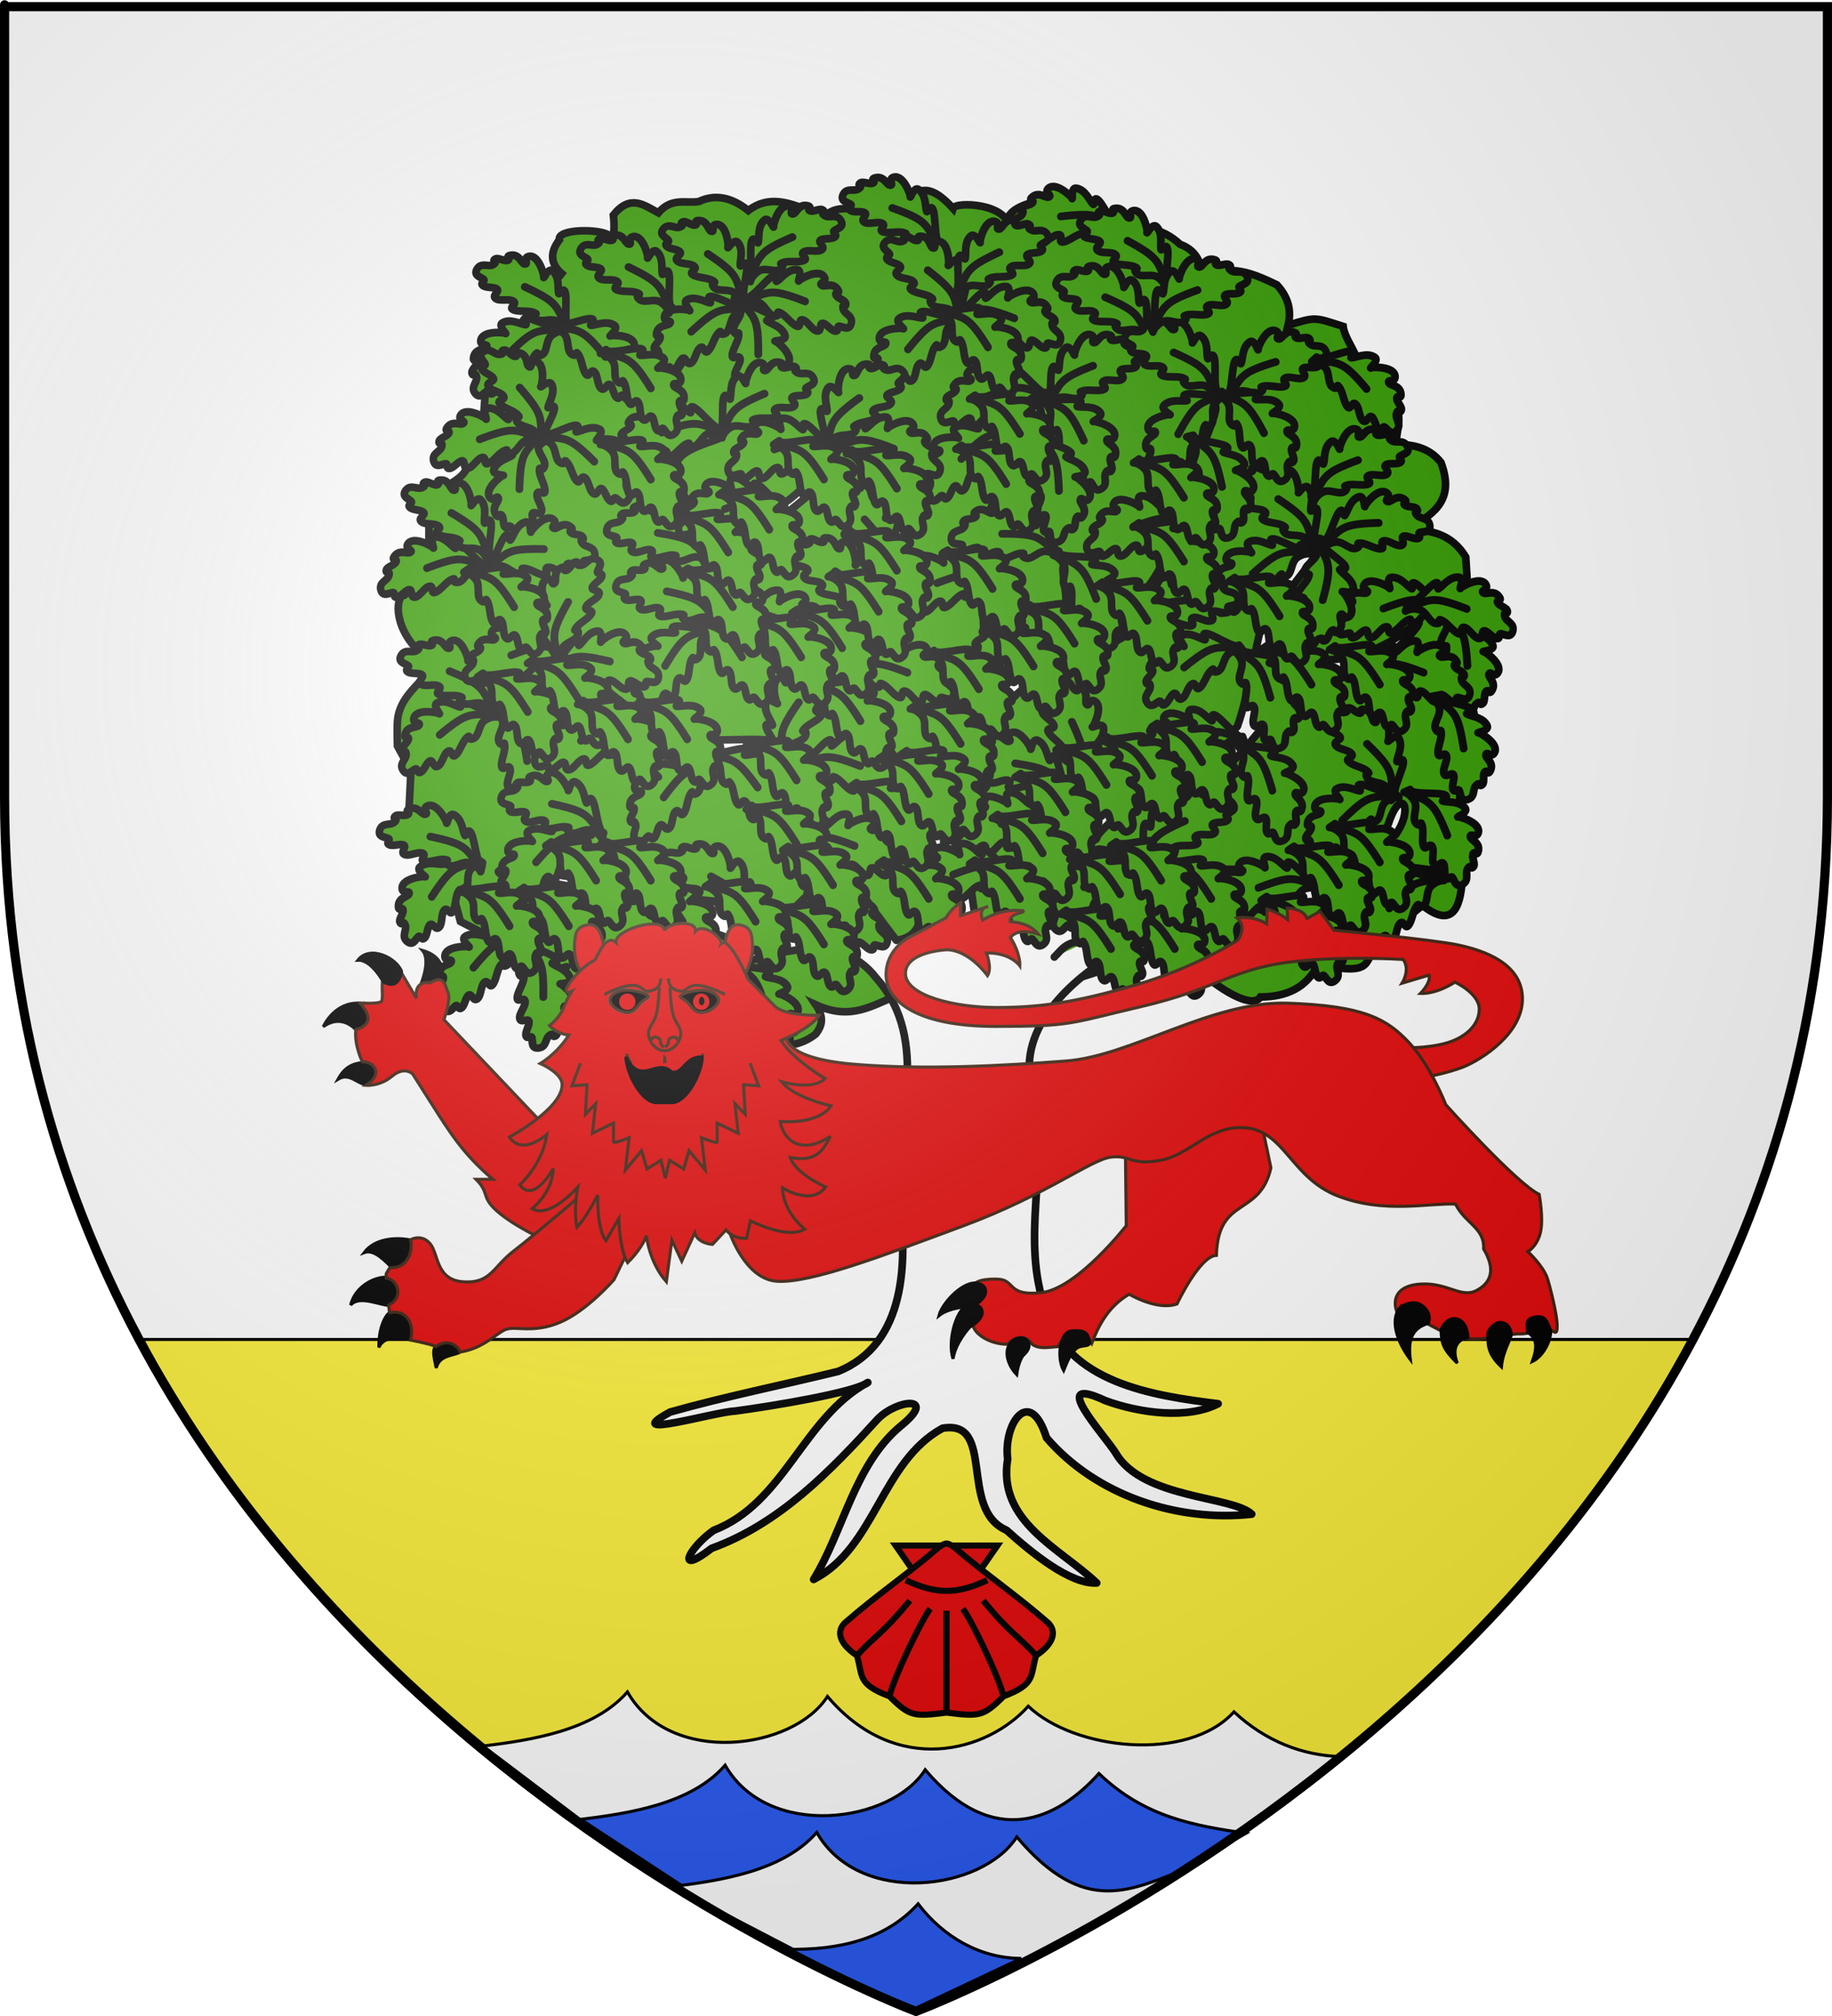 <?xml version="1.0" encoding="UTF-8" standalone="no"?>
<svg
   xmlns:dc="http://purl.org/dc/elements/1.1/"
   xmlns:cc="http://creativecommons.org/ns#"
   xmlns:rdf="http://www.w3.org/1999/02/22-rdf-syntax-ns#"
   xmlns:svg="http://www.w3.org/2000/svg"
   xmlns="http://www.w3.org/2000/svg"
   xmlns:xlink="http://www.w3.org/1999/xlink"
   xmlns:sodipodi="http://sodipodi.sourceforge.net/DTD/sodipodi-0.dtd"
   xmlns:inkscape="http://www.inkscape.org/namespaces/inkscape"
   height="660"
   width="600"
   version="1.0"
   id="svg2"
   sodipodi:version="0.32"
   inkscape:version="0.48.2 r9819"
   sodipodi:docname="Blason_Vide_3D.svg"
   inkscape:export-filename="/Users/olivier/Desktop/Blason Rouge/Blason_Vide_3D.png"
   inkscape:export-xdpi="144"
   inkscape:export-ydpi="144">
  <sodipodi:namedview
     inkscape:window-height="712"
     inkscape:window-width="1024"
     inkscape:pageshadow="2"
     inkscape:pageopacity="0.0"
     guidetolerance="10.0"
     gridtolerance="10.0"
     objecttolerance="10.0"
     borderopacity="1.0"
     bordercolor="#666666"
     pagecolor="#ffffff"
     id="base"
     showgrid="true"
     height="660px"
     inkscape:zoom="0.97968464"
     inkscape:cx="304.62266"
     inkscape:cy="300.59221"
     inkscape:window-x="-4"
     inkscape:window-y="-4"
     inkscape:current-layer="layer4"
     inkscape:snap-global="false">
    <inkscape:grid
       type="xygrid"
       id="grid3629" />
  </sodipodi:namedview>
  <desc
     id="desc4">Flag of Canton of Valais (Wallis)</desc>
  <defs
     id="defs6">
    <linearGradient
       id="linearGradient2893">
      <stop
         style="stop-color:white;stop-opacity:0.314;"
         offset="0"
         id="stop2895" />
      <stop
         id="stop2897"
         offset="0.19"
         style="stop-color:white;stop-opacity:0.251;" />
      <stop
         style="stop-color:#6b6b6b;stop-opacity:0.125;"
         offset="0.6"
         id="stop2901" />
      <stop
         style="stop-color:black;stop-opacity:0.125;"
         offset="1"
         id="stop2899" />
    </linearGradient>
    <radialGradient
       inkscape:collect="always"
       xlink:href="#linearGradient2893"
       id="radialGradient3163"
       gradientUnits="userSpaceOnUse"
       gradientTransform="matrix(1.353,0,0,1.349,-77.629,-85.747)"
       cx="221.445"
       cy="226.331"
       fx="221.445"
       fy="226.331"
       r="300" />
  </defs>
  <g
     inkscape:groupmode="layer"
     id="layer3"
     inkscape:label="Fond écu"
     style="display:inline"
     sodipodi:insensitive="true">
    <path
       id="path2855"
       style="fill:#ffffff;fill-opacity:1;fill-rule:evenodd;stroke:none"
       d="m 300,658.5 c 0,0 298.5,-112.32 298.5,-397.772 0,-285.452 0,-258.552 0,-258.552 l -597,0 0,258.552 C 1.5,546.18 300,658.5 300,658.5 z"
       sodipodi:nodetypes="cccccc"
       inkscape:connector-curvature="0" />
    <g
       style="fill:#fcef3c;display:inline"
       inkscape:label="Fond écu"
       id="layer3-1"
       transform="translate(0.299,-1.483)">
      <path
         inkscape:connector-curvature="0"
         id="rect3007"
         d="m 46.406,440 c 0.587,1.088 1.123,2.233 1.719,3.312 3.498,6.334 7.166,12.504 10.938,18.531 3.771,6.027 7.648,11.901 11.656,17.625 4.008,5.724 8.135,11.293 12.344,16.719 4.209,5.425 8.502,10.714 12.875,15.844 4.373,5.13 8.812,10.099 13.312,14.938 4.5,4.838 9.065,9.544 13.656,14.094 4.591,4.55 9.229,8.953 13.875,13.219 4.646,4.266 9.305,8.39 13.969,12.375 4.664,3.985 9.323,7.823 13.969,11.531 4.646,3.708 9.284,7.284 13.875,10.719 9.182,6.87 18.224,13.201 26.969,19 8.745,5.799 17.202,11.085 25.219,15.844 8.016,4.759 15.598,9.002 22.594,12.75 6.996,3.748 13.378,6.984 19.062,9.75 5.684,2.766 10.669,5.061 14.75,6.875 8.162,3.629 12.812,5.375 12.812,5.375 0,0 4.65,-1.746 12.812,-5.375 4.081,-1.814 9.066,-4.109 14.75,-6.875 5.684,-2.766 12.098,-6.002 19.094,-9.75 6.996,-3.748 14.546,-7.991 22.562,-12.75 8.016,-4.759 16.474,-10.044 25.219,-15.844 8.745,-5.799 17.786,-12.13 26.969,-19 4.591,-3.435 9.229,-7.011 13.875,-10.719 4.646,-3.708 9.305,-7.546 13.969,-11.531 4.664,-3.985 9.323,-8.109 13.969,-12.375 4.646,-4.266 9.284,-8.669 13.875,-13.219 4.591,-4.55 9.156,-9.256 13.656,-14.094 4.5,-4.838 8.94,-9.808 13.312,-14.938 4.373,-5.13 8.666,-10.418 12.875,-15.844 4.209,-5.425 8.336,-10.994 12.344,-16.719 4.008,-5.724 7.885,-11.598 11.656,-17.625 3.771,-6.027 7.439,-12.197 10.938,-18.531 0.596,-1.079 1.131,-2.224 1.719,-3.312 l -507.188,0 z"
         style="fill:#fcef3c;fill-rule:evenodd;stroke:#000000;stroke-width:1px;stroke-linecap:butt;stroke-linejoin:miter;stroke-opacity:1" />
    </g>
  </g>
  <g
     inkscape:groupmode="layer"
     id="layer4"
     inkscape:label="Meubles"
     sodipodi:insensitive="true">
    <path
       transform="translate(-62,-46)"
       style="fill:#ffffff;stroke:#000000;stroke-width:1px;stroke-linecap:butt;stroke-linejoin:miter;stroke-opacity:1"
       d="m 220.197,617.635 c 15.599,-1.97 36.125,-4.926 47.291,-17.734 14.012,24.493 54.364,18.997 65.517,1.478 22.416,26.456 52.223,18.272 65.764,3.202 15.066,14.409 52.299,18.473 67.365,1.847 10.545,9.806 22.568,14.193 34.591,14.64 l -35.853,26.462 -55.45,-2.248 -77.894,-0.554 -72.906,1.97 z"
       id="path4460"
       inkscape:connector-curvature="0"
       sodipodi:nodetypes="ccccccccccc" />
    <path
       sodipodi:nodetypes="ccccccccc"
       inkscape:connector-curvature="0"
       id="path4458"
       d="m 220.197,617.635 c 15.599,-1.97 36.125,-4.926 47.291,-17.734 14.012,24.493 54.364,18.997 65.517,1.478 22.416,26.456 43.356,16.301 56.897,1.232 15.066,14.409 31.117,16.995 48.153,19.581 l -38.978,22.106 -67.549,0.431 -68.473,0.985 z"
       style="fill:#2b5df2;stroke:#000000;stroke-width:1px;stroke-linecap:butt;stroke-linejoin:miter;stroke-opacity:1"
       transform="translate(-30,-22)" />
    <path
       style="fill:#ffffff;stroke:#000000;stroke-width:1px;stroke-linecap:butt;stroke-linejoin:miter;stroke-opacity:1"
       d="m 220.197,617.635 c 15.599,-1.97 36.125,-4.926 47.291,-17.734 14.012,24.493 54.364,18.997 65.517,1.478 22.416,26.456 37.444,17.287 56.404,10.099 l -57.882,33.251 -61.084,-0.985 z"
       id="path4454"
       inkscape:connector-curvature="0"
       sodipodi:nodetypes="ccccccc" />
    <g
       id="g3451"
       transform="matrix(0.746,0,0,0.746,87.361,48.97)">
      <g
         id="layer3-5"
         style="display:inline" />
      <g
         inkscape:label="Meubles"
         id="layer5">
        <g
           id="layer4-7"
           transform="matrix(1.089,0,0,1.089,-29.082,-21.571)">
          <path
             id="path2392"
             style="fill:#339900;fill-rule:evenodd;stroke:#000000;stroke-width:3.077;stroke-linecap:butt;stroke-linejoin:miter;stroke-miterlimit:4;stroke-opacity:1;stroke-dasharray:none"
             d="m 280.687,360.805 c -9.775,3.695 -18.298,10.207 -32.641,3.627 3.692,5.406 2.28,8.77 0,11.787 -12.391,9.637 -24.783,1.271 -37.174,1.813 l -9.067,-6.347 c -5.091,0.483 -6.937,8.268 -16.32,-0.907 l -14.507,-9.067 -26.294,0 -6.347,-13.6 -33.547,-17.227 -9.067,-33.547 -11.787,-9.067 0.907,-18.134 -5.44,-9.973 c 0,0 -0.236,-6.243 0,-9.973 0.907,-14.307 19.533,-19.45 10.88,-26.294 -12.521,-9.904 -12.018,-24.095 -8.16,-24.48 l 9.973,-9.067 0,-17.227 0,-14.507 c 0,0 11.787,-4.533 14.507,-9.067 2.72,-4.533 7.253,-9.973 7.253,-15.414 0,-5.44 0.907,-13.6 0.907,-17.227 0,-3.627 0.907,-9.973 0.907,-9.973 l 13.6,-17.227 16.32,-19.947 c -4.533,-3.929 -4.836,-8.462 -0.907,-13.6 -1.019,-4.585 16.747,-4.427 19.947,-1.813 3.14,2.565 1.813,-8.16 1.813,-8.16 6.872,-8.574 12.425,-3.96 18.134,-0.907 5.44,-6.265 10.88,-3.702 16.32,-4.533 6.649,-3.138 13.298,-1.696 19.947,3.627 8.16,-6.263 16.32,-3.188 24.48,0 l 3.627,6.347 c 5.536,-12.37 19.262,-5.629 31.734,-1.813 4.16,-5.634 7.73,-21.977 22.667,-5.44 0.783,-2.742 22.259,-2.227 22.667,8.16 -6.445,-12.233 31.092,-15.05 32.641,-9.067 6.332,1.234 10.895,5.415 13.6,12.694 7.556,-5.237 15.111,-4.132 22.667,2.72 7.598,2.824 8.117,8.48 9.973,13.6 9.671,-6.002 19.343,-1.955 29.014,2.72 4.533,4.836 6.045,10.276 4.533,16.32 11.485,-3.578 10.729,-3.183 22.214,0.453 0.723,6.951 10.607,15.262 4.08,22.214 6.018,-1.247 12.03,-2.481 14.507,4.533 6.505,8.817 2.797,14.23 2.72,20.854 7.048,-0.09 13.49,1.334 18.134,7.253 6.15,16.463 -4.601,21.225 -13.6,27.2 9.298,-0.214 17.871,1.505 23.574,10.88 l 0.907,14.507 4.533,22.667 -9.973,9.067 c 7.102,11.485 10.804,18.716 6.298,30.2 6.642,7.689 -0.106,10.914 -4.22,15.018 -0.543,18.712 8.355,67.411 -15.009,48.888 l -15.76,12.949 c -9.822,9.067 -0.743,15.925 -26.376,10.962 -4.635,9.48 -12.857,12.982 -23.154,13.025 -5.378,8.556 -39.136,-19.832 -34.661,-25.868 33.179,-44.747 -6.8,1.813 -10.427,6.347 -3.627,4.533 -28.107,11.787 -28.107,11.787 l -22.667,0 -20.854,10.88 -29.92,-3.627 z"
             inkscape:connector-curvature="0" />
          <use
             xlink:href="#g2220"
             height="660"
             width="600"
             y="0"
             x="0"
             id="use3896"
             transform="matrix(0.969,0.246,-0.246,0.969,105.77,-315.121)" />
          <g
             id="g4012"
             style="fill:#339900;stroke:#000000;stroke-width:2.075;stroke-linecap:round;stroke-linejoin:round;stroke-miterlimit:4;stroke-opacity:1;stroke-dasharray:none"
             transform="matrix(1.458,0,0,1.508,-127.642,-302.748)">
            <path
               transform="matrix(1.141,0,0,1.103,375.244,-65.082)"
               inkscape:connector-curvature="0"
               id="path3092"
               d="m -120.719,288.406 c -8.25,14.632 -28.27,24.415 -41.531,11.432 7.264,7.581 25.496,13.208 20.446,28.212 -4.116,13.921 -26.452,-11.613 -24.149,-1.63 14.875,6.44 31.207,13.626 37.336,29.924 2.741,7.391 -1.181,21.321 11.845,17.5 19.372,2.743 19.777,25.566 29.056,38.469 3.88,8.091 17.749,30.261 4.208,32.193 -8.481,-11.175 -18.109,-23.621 -20.175,-37.923 -1.166,-17.886 -23.071,-6.424 -33.643,-12.896 -14.953,-5.134 -24.409,-18.342 -35.732,-28.527 -3.743,-6.435 -12.325,-15.692 -7.23,-2.521 6.371,7.866 23.074,19.627 4.2,22.316 -13.721,10.846 12.766,-5.733 17.867,3.795 10.595,14.424 28.382,9.942 42.27,18.156 6.285,6.794 20.203,33.413 1.709,31.876 -14.402,-0.859 -24.757,-11.801 -37.55,-16.984 -7.129,-5.668 -0.373,10.95 -11.201,7.262 -5.156,-0.888 -26.83,-3.92 -11.683,1.416 7.667,-0.764 26.939,2.346 10.877,8.786 -8.223,2.806 -7.284,7.863 0.979,2.785 6.696,-6.13 24.392,-12.872 25.108,1.702 6.557,-3.701 22.883,0.764 11.509,7.695 11.509,-2.724 27.975,-10.571 37.846,2.234 13.517,15.208 4.485,35.566 5.6,53.414 1.85,15.013 1.8,35.118 -14.879,41.86 -13.451,3.296 -27.262,6.05 -40.697,9.84 -12.683,6.92 11.04,-0.098 15.655,-0.226 9.259,-1.228 29.133,-4.532 32.251,-6.938 -15.672,8.461 -20.174,29.215 -37.379,35.829 -6.128,4.349 -9.352,11.222 -0.48,4.352 16.422,-5.931 28.799,-18.74 40.238,-31.295 4.716,-4.903 14.706,-5.734 5.645,1.613 -11.308,9.385 -13.863,25.339 -21.16,37.22 14.994,-7.72 16.344,-28.449 31.227,-36.629 12.991,-2.258 3.831,19.696 15.499,24.687 5.951,5.337 15.353,13.146 21.876,12.799 -8.936,-8.481 -24.123,-14.829 -21.574,-30.061 -1.116,-8.401 5.34,-17.977 9.41,-5.116 11.975,13.973 31.682,20.472 49.73,18.504 -4.557,-4.417 -26.463,-3.694 -32.906,-14.732 -2.933,-4.665 -16.71,-19.389 -2.577,-12.777 8.375,3.077 19.976,4.565 27.341,0.76 -15.745,-1.961 -36.768,-5.003 -41.852,-23.003 -6.023,-16.682 0.597,-34.207 -2.52,-51.174 -5.679,-14.855 7.049,-26.835 16.801,-33.253 8.047,-17.743 31.749,-15.518 46.637,-9.414 11.488,-2.371 25.462,-13.485 34.599,-12.023 -5.824,-1.732 -22.95,-0.635 -10.688,-8.947 4.615,-6.5 1.355,-12.072 -1.723,-2.667 -8.952,18.438 -30.947,8.77 -45.614,11.539 -11.032,-0.561 -18.005,-1.518 -26.239,6.793 -4.231,1.613 -14.905,9.939 -7.059,0.22 4.843,-15.724 16.839,-27.424 33.301,-27.777 13.606,-6.541 18.355,-26.381 35.259,-26.645 6.449,0.41 20.17,-13.27 17.474,-13.33 -9.359,9.653 -34.627,16.693 -33.059,-4.003 1.569,-4.774 18.33,-21.005 4.589,-14.419 C 3.513,360.653 4.134,378.484 -0.877,392.688 -12.831,406.27 -37.379,396.838 -46.218,415.06 c -5.472,6.689 -14.24,31.295 -17.196,28.871 -2.895,-13.758 -4.115,-28.465 0.277,-42.228 1.859,-15.13 15.482,-23.504 28.773,-27.89 17.83,-6.264 24.649,-26.683 23.433,-43.995 0.758,-3.762 9.608,-22.307 1.33,-11.296 -5.812,15.846 -3.853,35.749 -19.498,46.5 -8.269,8.454 -16.431,0.988 -11.659,-8.941 -6.356,-9.226 2.827,12.389 -4.673,14.854 -12.974,15.878 -13.033,-13.966 -12.388,-22.322 -1.707,-11.146 13.667,-27.142 8.498,-33.977 -8.333,3.546 -6.385,-20.56 -17.186,-17.712 7.983,12.543 17.621,29.859 5.659,43.198 -5.887,16.764 3.486,35.344 -5.842,51.761 -2.77,18.391 -24.236,10.585 -25.578,-3.804 -0.866,-15.593 14.352,-27.566 11.055,-43.629 0.979,-6.496 -4.274,-33.845 -3.598,-15.597 0.66,14.59 2.915,32.698 -10.152,42.865 -11.556,7.948 -28.226,-4.589 -28.547,-17.289 2.988,-8.944 28.664,-20.83 22.44,-26.199 -7.39,13.627 -31.923,24.979 -35.587,2.62 -2.621,-7.154 20.564,-8.196 5.471,-9.116 -17.647,0.704 -4.258,-21.61 4.939,-25.345 2.418,-2.182 4.604,-4.799 5.527,-7.984 z"
               style="fill:#ffffff;fill-rule:evenodd;stroke:#000000;stroke-width:1.849;stroke-linecap:round;stroke-linejoin:round;stroke-miterlimit:4;stroke-opacity:1;stroke-dasharray:none" />
            <path
               id="path3393"
               style="fill:#339900;fill-rule:evenodd;stroke:#000000;stroke-width:1.849;stroke-linecap:round;stroke-linejoin:round;stroke-miterlimit:4;stroke-opacity:1;stroke-dasharray:none"
               transform="matrix(1.141,0,0,1.103,375.244,-65.082)"
               d="m -45.232,448.552 c 1.874,-1.782 2.862,-4.096 8.175,-3.815"
               inkscape:connector-curvature="0" />
            <path
               id="path3395"
               style="fill:#339900;fill-rule:evenodd;stroke:#000000;stroke-width:1.849;stroke-linecap:round;stroke-linejoin:round;stroke-miterlimit:4;stroke-opacity:1;stroke-dasharray:none"
               transform="matrix(1.141,0,0,1.103,375.244,-65.082)"
               d="m -78.203,410.95 c 4.048,3.633 6.994,7.266 5.995,10.899"
               inkscape:connector-curvature="0" />
          </g>
          <use
             xlink:href="#g2220"
             height="660"
             width="600"
             y="0"
             x="0"
             id="use2418"
             style="stroke-width:2.5;stroke-miterlimit:4;stroke-dasharray:none"
             transform="matrix(0.759,0.651,-0.651,0.759,223.656,-388.058)" />
          <g
             id="g2220"
             style="stroke:#000000;stroke-width:2.774;stroke-miterlimit:4;stroke-opacity:1;stroke-dasharray:none"
             transform="matrix(1.086,0,0,1.133,522.103,-12.591)">
            <path
               id="path2202"
               style="fill:#339900;fill-rule:evenodd;stroke:#000000;stroke-width:2.774;stroke-linecap:round;stroke-linejoin:round;stroke-miterlimit:4;stroke-opacity:1;stroke-dasharray:none"
               d="m -161.53,266.984 c -1.929,1.029 -7.834,-6.732 -10.296,-7.618 -2.07,-0.745 -0.23,2.52 -1.283,1.927 -1.603,-0.903 -4.024,-4.327 -7.524,-3.958 -2.289,0.241 0.506,5.174 -0.763,3.659 -0.452,-0.54 -7.5,-4.304 -9.338,-0.981 -0.983,1.776 2.55,1.869 1.003,2.793 -1.064,0.635 -4.259,-1.315 -6.105,1.721 -0.8,1.316 1.65,0.514 0.807,1.766 -0.843,1.252 -3.492,1.649 -3.623,2.965 -0.136,1.356 1.566,-0.259 1.084,1.675 -0.482,1.934 -3.807,2.398 -3.082,5.158 0.67,2.553 2.871,1.269 4.293,1.029 1.469,-0.248 0.015,1.593 1.467,1.639 1.631,0.052 3.377,-2.629 4.848,-2.678 1.472,-0.049 0.117,2.866 2.079,2.62 1.962,-0.245 3.391,-3.417 5.354,-3.81 1.962,-0.392 0.158,2.837 2.218,2.101 2.061,-0.736 3.935,-3.676 6.093,-4.559 2.159,-0.883 -0.502,0.852 1.778,1.027 2.899,0.223 3.612,-4.196 6.868,-4.906 3.063,-0.668 4.906,0.589 4.906,0.589 l -0.785,-2.159 z"
               inkscape:connector-curvature="0" />
            <path
               id="path2212"
               style="fill:none;stroke:#000000;stroke-width:2.774;stroke-linecap:round;stroke-linejoin:round;stroke-miterlimit:4;stroke-opacity:1;stroke-dasharray:none"
               d="m -161.257,268.11 c -9.208,-3.048 -9.112,-4.531 -22.297,0.294"
               inkscape:connector-curvature="0" />
          </g>
          <use
             xlink:href="#g2220"
             height="660"
             width="600"
             y="0"
             x="0"
             id="use2224"
             style="stroke-width:2.5;stroke-miterlimit:4;stroke-dasharray:none"
             transform="translate(-231.521,-103.033)" />
          <use
             xlink:href="#g2220"
             height="660"
             width="600"
             y="0"
             x="0"
             id="use2226"
             style="stroke-width:2.5;stroke-miterlimit:4;stroke-dasharray:none"
             transform="matrix(0.81,-0.586,0.586,0.81,-339.082,273.992)" />
          <use
             xlink:href="#g2220"
             height="660"
             width="600"
             y="0"
             x="0"
             id="use2228"
             style="stroke-width:2.5;stroke-miterlimit:4;stroke-dasharray:none"
             transform="matrix(0.84,0.543,-0.543,0.84,-20.207,-123.487)" />
          <use
             xlink:href="#g2220"
             height="660"
             width="600"
             y="0"
             x="0"
             id="use2230"
             style="stroke-width:2.5;stroke-miterlimit:4;stroke-dasharray:none"
             transform="matrix(0.947,-0.322,0.322,0.947,-303.118,83.571)" />
          <use
             xlink:href="#g2220"
             height="660"
             width="600"
             y="0"
             x="0"
             id="use2234"
             style="stroke-width:2.5;stroke-miterlimit:4;stroke-dasharray:none"
             transform="matrix(0.729,0.685,-0.685,0.729,64.775,-203.622)" />
          <use
             xlink:href="#g2220"
             height="660"
             width="600"
             y="0"
             x="0"
             id="use2236"
             style="stroke-width:2.5;stroke-miterlimit:4;stroke-dasharray:none"
             transform="matrix(0.62,0.784,-0.784,0.62,129.555,-267.584)" />
          <use
             xlink:href="#g2220"
             height="660"
             width="600"
             y="0"
             x="0"
             id="use2238"
             style="stroke-width:2.5;stroke-miterlimit:4;stroke-dasharray:none"
             transform="matrix(0.871,-0.492,0.492,0.871,-314.572,254.417)" />
          <use
             xlink:href="#g2220"
             height="660"
             width="600"
             y="0"
             x="0"
             id="use2240"
             style="stroke-width:2.5;stroke-miterlimit:4;stroke-dasharray:none"
             transform="matrix(0.927,-0.374,0.374,0.927,-222.328,210.801)" />
          <use
             xlink:href="#g2220"
             height="660"
             width="600"
             y="0"
             x="0"
             id="use2242"
             style="stroke-width:2.5;stroke-miterlimit:4;stroke-dasharray:none"
             transform="matrix(0.91,-0.414,0.414,0.91,-290.424,-29.237)" />
          <use
             xlink:href="#g2220"
             height="660"
             width="600"
             y="0"
             x="0"
             id="use2244"
             style="stroke-width:2.5;stroke-miterlimit:4;stroke-dasharray:none"
             transform="matrix(0.787,-0.617,0.617,0.787,-246.612,197.647)" />
          <use
             xlink:href="#g2220"
             height="660"
             width="600"
             y="0"
             x="0"
             id="use2246"
             style="stroke-width:2.5;stroke-miterlimit:4;stroke-dasharray:none"
             transform="matrix(0.844,-0.537,0.537,0.844,-242.268,208.185)" />
          <use
             xlink:href="#g2220"
             height="660"
             width="600"
             y="0"
             x="0"
             id="use2248"
             style="stroke-width:2.5;stroke-miterlimit:4;stroke-dasharray:none"
             transform="matrix(0.842,0.54,-0.54,0.842,73.572,-221.921)" />
          <use
             xlink:href="#g2220"
             height="660"
             width="600"
             y="0"
             x="0"
             id="use2250"
             style="stroke-width:2.5;stroke-miterlimit:4;stroke-dasharray:none"
             transform="matrix(0.696,0.718,-0.718,0.696,115.368,-359.533)" />
          <use
             xlink:href="#g2220"
             height="660"
             width="600"
             y="0"
             x="0"
             id="use2252"
             style="stroke-width:2.5;stroke-miterlimit:4;stroke-dasharray:none"
             transform="matrix(0.388,-0.922,0.922,0.388,-265.46,341.184)" />
          <use
             xlink:href="#g2220"
             height="660"
             width="600"
             y="0"
             x="0"
             id="use2254"
             style="stroke-width:2.5;stroke-miterlimit:4;stroke-dasharray:none"
             transform="matrix(0.928,-0.372,0.372,0.928,-210.177,-57.23)" />
          <use
             xlink:href="#g2220"
             height="660"
             width="600"
             y="0"
             x="0"
             id="use2232"
             style="stroke-width:2.5;stroke-miterlimit:4;stroke-dasharray:none"
             transform="translate(-210.24,-154.951)" />
          <use
             xlink:href="#g2220"
             height="660"
             width="600"
             y="0"
             x="0"
             id="use2256"
             style="stroke-width:2.5;stroke-miterlimit:4;stroke-dasharray:none"
             transform="matrix(0.576,0.817,-0.817,0.576,256.741,-369.789)" />
          <use
             xlink:href="#g2220"
             height="660"
             width="600"
             y="0"
             x="0"
             id="use2258"
             style="stroke-width:2.5;stroke-miterlimit:4;stroke-dasharray:none"
             transform="matrix(0.362,0.932,-0.932,0.362,422.551,-237.547)" />
          <use
             xlink:href="#g2220"
             height="660"
             width="600"
             y="0"
             x="0"
             id="use2260"
             style="stroke-width:2.5;stroke-miterlimit:4;stroke-dasharray:none"
             transform="matrix(0.573,0.82,-0.82,0.573,309.959,-241.986)" />
          <use
             xlink:href="#g2220"
             height="660"
             width="600"
             y="0"
             x="0"
             id="use2262"
             style="stroke-width:2.5;stroke-miterlimit:4;stroke-dasharray:none"
             transform="translate(-91.465,-150.871)" />
          <use
             xlink:href="#g2220"
             height="660"
             width="600"
             y="0"
             x="0"
             id="use2264"
             style="stroke-width:2.5;stroke-miterlimit:4;stroke-dasharray:none"
             transform="matrix(0.934,0.356,-0.356,0.934,125.452,-212.542)" />
          <use
             xlink:href="#g2220"
             height="660"
             width="600"
             y="0"
             x="0"
             id="use2266"
             style="stroke-width:2.5;stroke-miterlimit:4;stroke-dasharray:none"
             transform="translate(-19.384,20.491)" />
          <use
             xlink:href="#g2220"
             height="660"
             width="600"
             y="0"
             x="0"
             id="use2268"
             style="stroke-width:2.5;stroke-miterlimit:4;stroke-dasharray:none"
             transform="matrix(0.867,0.498,-0.498,0.867,193.721,-146.334)" />
          <use
             xlink:href="#g2220"
             height="660"
             width="600"
             y="0"
             x="0"
             id="use2270"
             style="stroke-width:2.5;stroke-miterlimit:4;stroke-dasharray:none"
             transform="matrix(0.899,-0.437,0.437,0.899,-110.86,23.48)" />
          <use
             xlink:href="#g2220"
             height="660"
             width="600"
             y="0"
             x="0"
             id="use2272"
             style="stroke-width:2.5;stroke-miterlimit:4;stroke-dasharray:none"
             transform="matrix(0.864,-0.503,0.503,0.864,-140.339,10.825)" />
          <use
             xlink:href="#g2220"
             height="660"
             width="600"
             y="0"
             x="0"
             id="use2274"
             style="stroke-width:2.5;stroke-miterlimit:4;stroke-dasharray:none"
             transform="matrix(0.516,0.856,-0.856,0.516,376.155,-358.31)" />
          <use
             xlink:href="#g2220"
             height="660"
             width="600"
             y="0"
             x="0"
             id="use2276"
             style="stroke-width:2.5;stroke-miterlimit:4;stroke-dasharray:none"
             transform="matrix(0.066,0.998,-0.998,0.066,620.9,-91.003)" />
          <use
             xlink:href="#g2220"
             height="660"
             width="600"
             y="0"
             x="0"
             id="use2278"
             style="stroke-width:2.5;stroke-miterlimit:4;stroke-dasharray:none"
             transform="matrix(-0.092,-0.996,0.996,-0.092,-104.759,699.295)" />
          <use
             xlink:href="#g2220"
             height="660"
             width="600"
             y="0"
             x="0"
             id="use2280"
             style="stroke-width:2.5;stroke-miterlimit:4;stroke-dasharray:none"
             transform="matrix(0.654,0.757,-0.757,0.654,215.347,-122.315)" />
          <use
             xlink:href="#g2220"
             height="660"
             width="600"
             y="0"
             x="0"
             id="use2282"
             style="stroke-width:2.5;stroke-miterlimit:4;stroke-dasharray:none"
             transform="translate(53.151,-119.591)" />
          <g
             id="g2284"
             style="stroke:#000000;stroke-width:2.75;stroke-miterlimit:4;stroke-opacity:1;stroke-dasharray:none"
             transform="matrix(-1.086,0,0,1.153,64.398,-9.058)">
            <path
               id="path2286"
               style="fill:#339900;fill-rule:evenodd;stroke:#000000;stroke-width:2.75;stroke-linecap:round;stroke-linejoin:round;stroke-miterlimit:4;stroke-opacity:1;stroke-dasharray:none"
               d="m -161.53,266.984 c -1.929,1.029 -7.834,-6.732 -10.296,-7.618 -2.07,-0.745 -0.23,2.52 -1.283,1.927 -1.603,-0.903 -4.024,-4.327 -7.524,-3.958 -2.289,0.241 0.506,5.174 -0.763,3.659 -0.452,-0.54 -7.5,-4.304 -9.338,-0.981 -0.983,1.776 2.55,1.869 1.003,2.793 -1.064,0.635 -4.259,-1.315 -6.105,1.721 -0.8,1.316 1.65,0.514 0.807,1.766 -0.843,1.252 -3.492,1.649 -3.623,2.965 -0.136,1.356 1.566,-0.259 1.084,1.675 -0.482,1.934 -3.807,2.398 -3.082,5.158 0.67,2.553 2.871,1.269 4.293,1.029 1.469,-0.248 0.015,1.593 1.467,1.639 1.631,0.052 3.377,-2.629 4.848,-2.678 1.472,-0.049 0.117,2.866 2.079,2.62 1.962,-0.245 3.391,-3.417 5.354,-3.81 1.962,-0.392 0.158,2.837 2.218,2.101 2.061,-0.736 3.935,-3.676 6.093,-4.559 2.159,-0.883 -0.502,0.852 1.778,1.027 2.899,0.223 3.612,-4.196 6.868,-4.906 3.063,-0.668 4.906,0.589 4.906,0.589 l -0.785,-2.159 z"
               inkscape:connector-curvature="0" />
            <path
               id="path2288"
               style="fill:none;stroke:#000000;stroke-width:2.75;stroke-linecap:round;stroke-linejoin:round;stroke-miterlimit:4;stroke-opacity:1;stroke-dasharray:none"
               d="m -161.257,268.11 c -9.208,-3.048 -9.112,-4.531 -22.297,0.294"
               inkscape:connector-curvature="0" />
          </g>
          <use
             xlink:href="#g2284"
             height="660"
             width="600"
             y="0"
             x="0"
             id="use2290"
             style="stroke-width:2.5;stroke-miterlimit:4;stroke-dasharray:none"
             transform="matrix(0.939,-0.344,0.344,0.939,-212.496,-10.565)" />
          <use
             xlink:href="#g2284"
             height="660"
             width="600"
             y="0"
             x="0"
             id="use2292"
             style="stroke-width:2.5;stroke-miterlimit:4;stroke-dasharray:none"
             transform="matrix(0.349,0.937,-0.937,0.349,327.644,9.419)" />
          <use
             xlink:href="#g2284"
             height="660"
             width="600"
             y="0"
             x="0"
             id="use2294"
             style="stroke-width:2.5;stroke-miterlimit:4;stroke-dasharray:none"
             transform="matrix(0.6,0.8,-0.8,0.6,310.311,-24.072)" />
          <use
             xlink:href="#g2284"
             height="660"
             width="600"
             y="0"
             x="0"
             id="use2296"
             style="stroke-width:2.5;stroke-miterlimit:4;stroke-dasharray:none"
             transform="matrix(0.801,0.599,-0.599,0.801,361.514,-56.614)" />
          <use
             xlink:href="#g2284"
             height="660"
             width="600"
             y="0"
             x="0"
             id="use2298"
             style="stroke-width:2.5;stroke-miterlimit:4;stroke-dasharray:none"
             transform="matrix(0.507,0.862,-0.862,0.507,256.959,-113.371)" />
          <use
             xlink:href="#g2220"
             height="660"
             width="600"
             y="0"
             x="0"
             id="use2300"
             style="stroke-width:2.5;stroke-miterlimit:4;stroke-dasharray:none"
             transform="translate(-197.546,-67.91)" />
          <use
             xlink:href="#g2284"
             height="660"
             width="600"
             y="0"
             x="0"
             id="use2302"
             style="stroke-width:2.5;stroke-miterlimit:4;stroke-dasharray:none"
             transform="matrix(0.991,-0.134,0.134,0.991,-136.541,-36.269)" />
          <use
             xlink:href="#g2284"
             height="660"
             width="600"
             y="0"
             x="0"
             id="use2304"
             style="stroke-width:2.5;stroke-miterlimit:4;stroke-dasharray:none"
             transform="matrix(0.143,-0.99,0.99,0.143,-186.92,420.189)" />
          <use
             xlink:href="#g2284"
             height="660"
             width="600"
             y="0"
             x="0"
             id="use2306"
             style="stroke-width:2.5;stroke-miterlimit:4;stroke-dasharray:none"
             transform="matrix(0.917,0.399,-0.399,0.917,36.821,-235.126)" />
          <use
             xlink:href="#g2284"
             height="660"
             width="600"
             y="0"
             x="0"
             id="use2308"
             style="stroke-width:2.5;stroke-miterlimit:4;stroke-dasharray:none"
             transform="matrix(0.867,0.499,-0.499,0.867,84.569,-288.679)" />
          <use
             xlink:href="#g2284"
             height="660"
             width="600"
             y="0"
             x="0"
             id="use2310"
             style="stroke-width:2.5;stroke-miterlimit:4;stroke-dasharray:none"
             transform="translate(-19.947,-219.417)" />
          <use
             xlink:href="#g2284"
             height="660"
             width="600"
             y="0"
             x="0"
             id="use2312"
             style="stroke-width:2.5;stroke-miterlimit:4;stroke-dasharray:none"
             transform="matrix(0.356,0.934,-0.934,0.356,411.563,-250.874)" />
          <use
             xlink:href="#g2284"
             height="660"
             width="600"
             y="0"
             x="0"
             id="use2314"
             style="stroke-width:2.5;stroke-miterlimit:4;stroke-dasharray:none"
             transform="translate(21.307,-69.814)" />
          <use
             xlink:href="#g2284"
             height="660"
             width="600"
             y="0"
             x="0"
             id="use2316"
             style="stroke-width:2.5;stroke-miterlimit:4;stroke-dasharray:none"
             transform="translate(2.267,-32.187)" />
          <use
             xlink:href="#g2284"
             height="660"
             width="600"
             y="0"
             x="0"
             id="use2318"
             style="stroke-width:2.5;stroke-miterlimit:4;stroke-dasharray:none"
             transform="matrix(0.239,-0.971,0.971,0.239,-113.516,426.758)" />
          <use
             xlink:href="#g2220"
             height="660"
             width="600"
             y="0"
             x="0"
             id="use2320"
             style="stroke-width:2.5;stroke-miterlimit:4;stroke-dasharray:none"
             transform="matrix(0.883,-0.47,0.47,0.883,-286.766,201.315)" />
          <use
             xlink:href="#g2220"
             height="660"
             width="600"
             y="0"
             x="0"
             id="use2322"
             style="stroke-width:2.5;stroke-miterlimit:4;stroke-dasharray:none"
             transform="matrix(0.837,0.547,-0.547,0.837,30.944,-137.108)" />
          <use
             xlink:href="#g2220"
             height="660"
             width="600"
             y="0"
             x="0"
             id="use2324"
             style="stroke-width:2.5;stroke-miterlimit:4;stroke-dasharray:none"
             transform="matrix(0.86,-0.509,0.509,0.86,-69.788,230.644)" />
          <use
             xlink:href="#g2284"
             height="660"
             width="600"
             y="0"
             x="0"
             id="use2326"
             style="stroke-width:2.5;stroke-miterlimit:4;stroke-dasharray:none"
             transform="translate(15.867,-160.029)" />
          <use
             xlink:href="#g2284"
             height="660"
             width="600"
             y="0"
             x="0"
             id="use2328"
             style="stroke-width:2.5;stroke-miterlimit:4;stroke-dasharray:none"
             transform="translate(-27.654,-90.215)" />
          <use
             xlink:href="#g2220"
             height="660"
             width="600"
             y="0"
             x="0"
             id="use2330"
             style="stroke-width:2.5;stroke-miterlimit:4;stroke-dasharray:none"
             transform="matrix(0.343,0.939,-0.939,0.343,291.685,-287.386)" />
          <use
             xlink:href="#g2220"
             height="660"
             width="600"
             y="0"
             x="0"
             id="use2332"
             style="stroke-width:2.5;stroke-miterlimit:4;stroke-dasharray:none"
             transform="translate(-136.799,-157.671)" />
          <use
             xlink:href="#g2284"
             height="660"
             width="600"
             y="0"
             x="0"
             id="use2334"
             style="stroke-width:2.5;stroke-miterlimit:4;stroke-dasharray:none"
             transform="matrix(0.718,-0.696,0.696,0.718,-171.028,85.998)" />
          <use
             xlink:href="#g2284"
             height="660"
             width="600"
             y="0"
             x="0"
             id="use2336"
             style="stroke-width:2.5;stroke-miterlimit:4;stroke-dasharray:none"
             transform="translate(64.374,-212.617)" />
          <use
             xlink:href="#g2220"
             height="660"
             width="600"
             y="0"
             x="0"
             id="use2406"
             style="stroke-width:2.5;stroke-miterlimit:4;stroke-dasharray:none"
             transform="matrix(0.866,0.5,-0.5,0.866,50.555,-239.567)" />
          <use
             xlink:href="#g2220"
             height="660"
             width="600"
             y="0"
             x="0"
             id="use2338"
             style="stroke-width:2.5;stroke-miterlimit:4;stroke-dasharray:none"
             transform="translate(-111.412,-126.844)" />
          <use
             xlink:href="#g2284"
             height="660"
             width="600"
             y="0"
             x="0"
             id="use2340"
             style="stroke-width:2.5;stroke-miterlimit:4;stroke-dasharray:none"
             transform="matrix(0.538,-0.843,0.843,0.538,-129.53,180.586)" />
          <use
             xlink:href="#g2220"
             height="660"
             width="600"
             y="0"
             x="0"
             id="use2342"
             style="stroke-width:2.5;stroke-miterlimit:4;stroke-dasharray:none"
             transform="translate(-5.783,-172.178)" />
          <use
             xlink:href="#g2284"
             height="660"
             width="600"
             y="0"
             x="0"
             id="use2344"
             style="stroke-width:2.5;stroke-miterlimit:4;stroke-dasharray:none"
             transform="matrix(0.839,0.544,-0.544,0.839,166.819,-118.617)" />
          <use
             xlink:href="#g2284"
             height="660"
             width="600"
             y="0"
             x="0"
             id="use2346"
             style="stroke-width:2.5;stroke-miterlimit:4;stroke-dasharray:none"
             transform="matrix(0.675,0.737,-0.737,0.675,404.523,-196.205)" />
          <use
             xlink:href="#g2284"
             height="660"
             width="600"
             y="0"
             x="0"
             id="use2348"
             style="stroke-width:2.5;stroke-miterlimit:4;stroke-dasharray:none"
             transform="matrix(0.718,0.696,-0.696,0.718,375.838,-262.088)" />
          <use
             xlink:href="#g2284"
             height="660"
             width="600"
             y="0"
             x="0"
             id="use2350"
             style="stroke-width:2.5;stroke-miterlimit:4;stroke-dasharray:none"
             transform="matrix(0.737,-0.676,0.676,0.737,-37.586,63.767)" />
          <use
             xlink:href="#g2220"
             height="660"
             width="600"
             y="0"
             x="0"
             id="use2352"
             style="stroke-width:2.5;stroke-miterlimit:4;stroke-dasharray:none"
             transform="translate(-169.439,-33.456)" />
          <use
             xlink:href="#g2220"
             height="660"
             width="600"
             y="0"
             x="0"
             id="use2354"
             style="stroke-width:2.5;stroke-miterlimit:4;stroke-dasharray:none"
             transform="matrix(0.913,-0.407,0.407,0.913,46.856,155.408)" />
          <use
             xlink:href="#g2220"
             height="660"
             width="600"
             y="0"
             x="0"
             id="use2356"
             style="stroke-width:2.5;stroke-miterlimit:4;stroke-dasharray:none"
             transform="matrix(0.95,-0.312,0.312,0.95,-1.096,52.289)" />
          <use
             xlink:href="#g2220"
             height="660"
             width="600"
             y="0"
             x="0"
             id="use2358"
             style="stroke-width:2.5;stroke-miterlimit:4;stroke-dasharray:none"
             transform="matrix(0.934,-0.356,0.356,0.934,18.872,33.418)" />
          <use
             xlink:href="#g2220"
             height="660"
             width="600"
             y="0"
             x="0"
             id="use2360"
             style="stroke-width:2.5;stroke-miterlimit:4;stroke-dasharray:none"
             transform="translate(154.042,-86.724)" />
          <use
             xlink:href="#g2220"
             height="660"
             width="600"
             y="0"
             x="0"
             id="use2362"
             style="stroke-width:2.5;stroke-miterlimit:4;stroke-dasharray:none"
             transform="matrix(0.76,-0.65,0.65,0.76,-40.667,122.789)" />
          <use
             xlink:href="#g2220"
             height="660"
             width="600"
             y="0"
             x="0"
             id="use2364"
             style="stroke-width:2.5;stroke-miterlimit:4;stroke-dasharray:none"
             transform="translate(103.714,25.793)" />
          <use
             xlink:href="#g2220"
             height="660"
             width="600"
             y="0"
             x="0"
             id="use2366"
             style="stroke-width:2.5;stroke-miterlimit:4;stroke-dasharray:none"
             transform="matrix(0.421,0.907,-0.907,0.421,598.782,-156.21)" />
          <use
             xlink:href="#g2220"
             height="660"
             width="600"
             y="0"
             x="0"
             id="use2368"
             style="stroke-width:2.5;stroke-miterlimit:4;stroke-dasharray:none"
             transform="matrix(0.578,0.816,-0.816,0.578,485.788,-271.257)" />
          <use
             xlink:href="#g2220"
             height="660"
             width="600"
             y="0"
             x="0"
             id="use2394"
             style="stroke-width:2.5;stroke-miterlimit:4;stroke-dasharray:none"
             transform="matrix(0.715,0.699,-0.699,0.715,337.667,-354.761)" />
          <use
             xlink:href="#g2220"
             height="660"
             width="600"
             y="0"
             x="0"
             id="use2370"
             style="stroke-width:2.5;stroke-miterlimit:4;stroke-dasharray:none"
             transform="matrix(0.707,0.707,-0.707,0.707,370.187,-332.745)" />
          <use
             xlink:href="#g2284"
             height="660"
             width="600"
             y="0"
             x="0"
             id="use2372"
             style="stroke-width:2.5;stroke-miterlimit:4;stroke-dasharray:none"
             transform="matrix(0.681,0.732,-0.732,0.681,542.971,-101.344)" />
          <use
             xlink:href="#g2220"
             height="660"
             width="600"
             y="0"
             x="0"
             id="use2374"
             style="stroke-width:2.5;stroke-miterlimit:4;stroke-dasharray:none"
             transform="matrix(0.875,-0.484,0.484,0.875,55.715,226.763)" />
          <use
             xlink:href="#g2284"
             height="660"
             width="600"
             y="0"
             x="0"
             id="use2376"
             style="stroke-width:2.5;stroke-miterlimit:4;stroke-dasharray:none"
             transform="matrix(0.599,0.801,-0.801,0.599,513.976,-150.436)" />
          <use
             xlink:href="#g2284"
             height="660"
             width="600"
             y="0"
             x="0"
             id="use2378"
             style="stroke-width:2.5;stroke-miterlimit:4;stroke-dasharray:none"
             transform="matrix(0.418,0.908,-0.908,0.418,673.292,-137.108)" />
          <use
             xlink:href="#g2284"
             height="660"
             width="600"
             y="0"
             x="0"
             id="use2380"
             style="stroke-width:2.5;stroke-miterlimit:4;stroke-dasharray:none"
             transform="matrix(0.921,-0.39,0.39,0.921,114.97,-3.591)" />
          <use
             xlink:href="#g2284"
             height="660"
             width="600"
             y="0"
             x="0"
             id="use2382"
             style="stroke-width:2.5;stroke-miterlimit:4;stroke-dasharray:none"
             transform="matrix(0.787,-0.617,0.617,0.787,40.61,31.64)" />
          <use
             xlink:href="#g2284"
             height="660"
             width="600"
             y="0"
             x="0"
             id="use2384"
             style="stroke-width:2.5;stroke-miterlimit:4;stroke-dasharray:none"
             transform="matrix(0.758,0.652,-0.652,0.758,424.733,-265.539)" />
          <use
             xlink:href="#g2284"
             height="660"
             width="600"
             y="0"
             x="0"
             id="use2386"
             style="stroke-width:2.5;stroke-miterlimit:4;stroke-dasharray:none"
             transform="matrix(0.105,0.994,-0.994,0.105,723.319,-92.262)" />
          <use
             xlink:href="#g2284"
             height="660"
             width="600"
             y="0"
             x="0"
             id="use2388"
             style="stroke-width:2.5;stroke-miterlimit:4;stroke-dasharray:none"
             transform="translate(246.781,-95.491)" />
          <use
             xlink:href="#g2284"
             height="660"
             width="600"
             y="0"
             x="0"
             id="use2390"
             style="stroke-width:2.5;stroke-miterlimit:4;stroke-dasharray:none"
             transform="matrix(0.706,-0.708,0.708,0.706,-2.018,264.976)" />
          <use
             xlink:href="#g2284"
             height="660"
             width="600"
             y="0"
             x="0"
             id="use2396"
             style="stroke-width:2.5;stroke-miterlimit:4;stroke-dasharray:none"
             transform="translate(229.39,-69.814)" />
          <use
             xlink:href="#g2284"
             height="660"
             width="600"
             y="0"
             x="0"
             id="use2398"
             style="stroke-width:2.5;stroke-miterlimit:4;stroke-dasharray:none"
             transform="translate(-5.44,29.92)" />
          <use
             xlink:href="#g2284"
             height="660"
             width="600"
             y="0"
             x="0"
             id="use2400"
             style="stroke-width:2.5;stroke-miterlimit:4;stroke-dasharray:none"
             transform="matrix(0.712,-0.702,0.702,0.712,-159.985,26.28)" />
          <use
             xlink:href="#g2284"
             height="660"
             width="600"
             y="0"
             x="0"
             id="use2402"
             style="stroke-width:2.5;stroke-miterlimit:4;stroke-dasharray:none"
             transform="matrix(0.693,-0.721,0.721,0.693,-77.3,43.101)" />
          <use
             xlink:href="#g2220"
             height="660"
             width="600"
             y="0"
             x="0"
             id="use2404"
             style="stroke-width:2.5;stroke-miterlimit:4;stroke-dasharray:none"
             transform="translate(-25.84,-97.015)" />
          <use
             xlink:href="#g2220"
             height="660"
             width="600"
             y="0"
             x="0"
             id="use2408"
             style="stroke-width:2.5;stroke-miterlimit:4;stroke-dasharray:none"
             transform="matrix(0.685,0.729,-0.729,0.685,163.95,-367.856)" />
          <use
             xlink:href="#g2220"
             height="660"
             width="600"
             y="0"
             x="0"
             id="use2416"
             style="stroke-width:2.5;stroke-miterlimit:4;stroke-dasharray:none"
             transform="matrix(0.649,0.761,-0.761,0.649,386.068,-378.285)" />
          <use
             xlink:href="#g2284"
             height="660"
             width="600"
             y="0"
             x="0"
             id="use2410"
             style="stroke-width:2.5;stroke-miterlimit:4;stroke-dasharray:none"
             transform="matrix(0.752,-0.659,0.659,0.752,5.679,24.292)" />
          <use
             xlink:href="#g2284"
             height="660"
             width="600"
             y="0"
             x="0"
             id="use3900"
             transform="matrix(0.879,0.478,-0.478,0.879,381.908,-273.807)" />
          <use
             xlink:href="#g2284"
             height="660"
             width="600"
             y="0"
             x="0"
             id="use2412"
             style="stroke-width:2.5;stroke-miterlimit:4;stroke-dasharray:none"
             transform="matrix(0.749,-0.662,0.662,0.749,70.267,94.524)" />
          <use
             xlink:href="#g2220"
             height="660"
             width="600"
             y="0"
             x="0"
             id="use3397"
             style="stroke-width:2.5;stroke-miterlimit:4;stroke-dasharray:none"
             transform="translate(5.893,-73.441)" />
          <use
             xlink:href="#g2220"
             height="660"
             width="600"
             y="0"
             x="0"
             id="use3399"
             style="stroke-width:2.5;stroke-miterlimit:4;stroke-dasharray:none"
             transform="translate(73.441,-33.547)" />
          <use
             xlink:href="#g2284"
             height="660"
             width="600"
             y="0"
             x="0"
             id="use3401"
             style="stroke-width:2.5;stroke-miterlimit:4;stroke-dasharray:none"
             transform="matrix(0.887,-0.461,0.461,0.887,25.265,56.462)" />
          <use
             xlink:href="#g2284"
             height="660"
             width="600"
             y="0"
             x="0"
             id="use3403"
             style="stroke-width:2.5;stroke-miterlimit:4;stroke-dasharray:none"
             transform="matrix(0.547,0.837,-0.837,0.547,519.029,-229.273)" />
          <use
             xlink:href="#g2284"
             height="660"
             width="600"
             y="0"
             x="0"
             id="use3405"
             style="stroke-width:2.5;stroke-miterlimit:4;stroke-dasharray:none"
             transform="matrix(0.397,0.918,-0.918,0.397,517.161,-203.94)" />
          <use
             xlink:href="#g2284"
             height="660"
             width="600"
             y="0"
             x="0"
             id="use3407"
             style="stroke-width:2.5;stroke-miterlimit:4;stroke-dasharray:none"
             transform="matrix(0.608,0.794,-0.794,0.608,510.297,-113.856)" />
          <use
             xlink:href="#g2284"
             height="660"
             width="600"
             y="0"
             x="0"
             id="use3898"
             transform="matrix(0.501,0.866,-0.866,0.501,637.265,-117.676)" />
          <use
             height="660"
             width="600"
             transform="translate(-25.715,0)"
             id="use4117"
             xlink:href="#use2296"
             y="0"
             x="0" />
          <use
             height="660"
             width="600"
             transform="translate(40.41,-20.205)"
             id="use4119"
             xlink:href="#use4117"
             y="0"
             x="0" />
          <use
             height="660"
             width="600"
             transform="translate(40.41,14.694)"
             id="use4121"
             xlink:href="#use4119"
             y="0"
             x="0" />
          <use
             height="660"
             width="600"
             transform="translate(27.552,-29.389)"
             id="use4123"
             xlink:href="#use4121"
             y="0"
             x="0" />
          <use
             height="660"
             width="600"
             transform="translate(0,-71.636)"
             id="use4125"
             xlink:href="#use4123"
             y="0"
             x="0" />
          <use
             height="660"
             width="600"
             transform="translate(-27.552,0)"
             id="use4127"
             xlink:href="#use4125"
             y="0"
             x="0" />
          <use
             height="660"
             width="600"
             transform="translate(-12.858,-27.552)"
             id="use4129"
             xlink:href="#use4127"
             y="0"
             x="0" />
          <use
             height="660"
             width="600"
             transform="translate(-38.573,-22.042)"
             id="use4131"
             xlink:href="#use4129"
             y="0"
             x="0" />
          <use
             height="660"
             width="600"
             transform="translate(0,-25.715)"
             id="use4133"
             xlink:href="#use4131"
             y="0"
             x="0" />
          <use
             height="660"
             width="600"
             transform="translate(-14.694,49.594)"
             id="use4135"
             xlink:href="#use4133"
             y="0"
             x="0" />
          <use
             height="660"
             width="600"
             transform="translate(-29.389,9.184)"
             id="use4137"
             xlink:href="#use4135"
             y="0"
             x="0" />
          <use
             height="660"
             width="600"
             transform="translate(-16.531,9.184)"
             id="use4139"
             xlink:href="#use4137"
             y="0"
             x="0" />
          <use
             height="660"
             width="600"
             transform="translate(-22.042,9.184)"
             id="use4141"
             xlink:href="#use4139"
             y="0"
             x="0" />
          <use
             height="660"
             width="600"
             transform="translate(-7.347,22.042)"
             id="use4143"
             xlink:href="#use4141"
             y="0"
             x="0" />
          <use
             height="660"
             width="600"
             transform="translate(97.351,7.347)"
             id="use4145"
             xlink:href="#use4143"
             y="0"
             x="0" />
          <use
             height="660"
             width="600"
             transform="translate(-20.205,5.51)"
             id="use4147"
             xlink:href="#use4145"
             y="0"
             x="0" />
          <use
             height="660"
             width="600"
             transform="translate(-18.368,3.674)"
             id="use4149"
             xlink:href="#use4147"
             y="0"
             x="0" />
          <use
             height="660"
             width="600"
             transform="translate(-16.531,11.021)"
             id="use4151"
             xlink:href="#use4149"
             y="0"
             x="0" />
          <use
             height="660"
             width="600"
             transform="translate(-9.184,16.531)"
             id="use4153"
             xlink:href="#use4151"
             y="0"
             x="0" />
          <use
             height="660"
             width="600"
             transform="translate(31.226,16.531)"
             id="use4155"
             xlink:href="#use4153"
             y="0"
             x="0" />
          <use
             height="660"
             width="600"
             transform="translate(16.531,-5.51)"
             id="use4157"
             xlink:href="#use4155"
             y="0"
             x="0" />
          <use
             height="660"
             width="600"
             transform="translate(-56.941,7.347)"
             id="use4159"
             xlink:href="#use4157"
             y="0"
             x="0" />
          <use
             height="660"
             width="600"
             transform="translate(-36.736,0)"
             id="use4161"
             xlink:href="#use4159"
             y="0"
             x="0" />
          <use
             height="660"
             width="600"
             transform="translate(9.184,-44.083)"
             id="use4163"
             xlink:href="#use4161"
             y="0"
             x="0" />
          <use
             height="660"
             width="600"
             transform="translate(-20.205,12.858)"
             id="use4165"
             xlink:href="#use4163"
             y="0"
             x="0" />
          <use
             height="660"
             width="600"
             transform="translate(-16.531,-40.41)"
             id="use4167"
             xlink:href="#use4165"
             y="0"
             x="0" />
          <use
             height="660"
             width="600"
             transform="translate(53.267,-53.267)"
             id="use4169"
             xlink:href="#use4167"
             y="0"
             x="0" />
          <use
             height="660"
             width="600"
             transform="translate(5.51,-42.247)"
             id="use4171"
             xlink:href="#use4169"
             y="0"
             x="0" />
          <use
             height="660"
             width="600"
             transform="translate(5.51,-20.205)"
             id="use4173"
             xlink:href="#use4171"
             y="0"
             x="0" />
          <use
             height="660"
             width="600"
             transform="translate(-12.858,-34.899)"
             id="use4175"
             xlink:href="#use4173"
             y="0"
             x="0" />
          <use
             height="660"
             width="600"
             transform="translate(-36.736,56.941)"
             id="use4177"
             xlink:href="#use4175"
             y="0"
             x="0" />
          <use
             height="660"
             width="600"
             transform="translate(0,33.063)"
             id="use4179"
             xlink:href="#use4177"
             y="0"
             x="0" />
          <use
             height="660"
             width="600"
             transform="translate(-22.042,31.226)"
             id="use4181"
             xlink:href="#use4179"
             y="0"
             x="0" />
          <use
             height="660"
             width="600"
             transform="translate(-18.368,53.267)"
             id="use4183"
             xlink:href="#use4181"
             y="0"
             x="0" />
          <use
             height="660"
             width="600"
             transform="translate(0,25.715)"
             id="use4185"
             xlink:href="#use4183"
             y="0"
             x="0" />
          <use
             height="660"
             width="600"
             transform="translate(14.694,16.531)"
             id="use4187"
             xlink:href="#use4185"
             y="0"
             x="0" />
          <use
             height="660"
             width="600"
             transform="translate(-3.674,23.879)"
             id="use4189"
             xlink:href="#use4187"
             y="0"
             x="0" />
          <use
             height="660"
             width="600"
             transform="translate(-27.552,-9.184)"
             id="use4191"
             xlink:href="#use4189"
             y="0"
             x="0" />
          <use
             height="660"
             width="600"
             transform="translate(-29.389,0)"
             id="use4193"
             xlink:href="#use4191"
             y="0"
             x="0" />
          <use
             height="660"
             width="600"
             transform="translate(-12.858,-16.531)"
             id="use4195"
             xlink:href="#use4193"
             y="0"
             x="0" />
          <use
             height="660"
             width="600"
             transform="translate(-22.042,0)"
             id="use4197"
             xlink:href="#use4195"
             y="0"
             x="0" />
          <use
             height="660"
             width="600"
             transform="translate(-11.021,18.368)"
             id="use4199"
             xlink:href="#use4197"
             y="0"
             x="0" />
          <use
             height="660"
             width="600"
             transform="translate(-23.879,0)"
             id="use4201"
             xlink:href="#use4199"
             y="0"
             x="0" />
          <use
             height="660"
             width="600"
             transform="translate(7.347,-86.33)"
             id="use4203"
             xlink:href="#use4201"
             y="0"
             x="0" />
          <use
             height="660"
             width="600"
             transform="translate(20.205,-5.51)"
             id="use4205"
             xlink:href="#use4203"
             y="0"
             x="0" />
          <use
             height="660"
             width="600"
             transform="translate(20.205,16.531)"
             id="use4207"
             xlink:href="#use4205"
             y="0"
             x="0" />
          <use
             height="660"
             width="600"
             transform="translate(23.879,0)"
             id="use4209"
             xlink:href="#use4207"
             y="0"
             x="0" />
          <use
             height="660"
             width="600"
             transform="translate(22.042,-33.063)"
             id="use4211"
             xlink:href="#use4209"
             y="0"
             x="0" />
          <use
             height="660"
             width="600"
             transform="translate(23.879,0)"
             id="use4213"
             xlink:href="#use4211"
             y="0"
             x="0" />
          <use
             height="660"
             width="600"
             transform="translate(-27.552,-20.205)"
             id="use4215"
             xlink:href="#use4213"
             y="0"
             x="0" />
          <use
             height="660"
             width="600"
             transform="translate(-1.837,-22.042)"
             id="use4217"
             xlink:href="#use4215"
             y="0"
             x="0" />
          <use
             height="660"
             width="600"
             transform="translate(16.531,-9.184)"
             id="use4219"
             xlink:href="#use4217"
             y="0"
             x="0" />
          <use
             height="660"
             width="600"
             transform="translate(22.042,-20.205)"
             id="use4221"
             xlink:href="#use4219"
             y="0"
             x="0" />
          <use
             height="660"
             width="600"
             transform="translate(-69.799,0)"
             id="use4223"
             xlink:href="#use4221"
             y="0"
             x="0" />
          <use
             height="660"
             width="600"
             transform="translate(0,-36.736)"
             id="use4225"
             xlink:href="#use4223"
             y="0"
             x="0" />
          <use
             height="660"
             width="600"
             transform="translate(-55.104,88.167)"
             id="use4227"
             xlink:href="#use4225"
             y="0"
             x="0" />
          <use
             height="660"
             width="600"
             transform="translate(146.945,1.837)"
             id="use4229"
             xlink:href="#use4227"
             y="0"
             x="0" />
          <use
             height="660"
             width="600"
             transform="translate(20.205,73.472)"
             id="use4231"
             xlink:href="#use4229"
             y="0"
             x="0" />
          <use
             height="660"
             width="600"
             transform="translate(165.313,36.736)"
             id="use4233"
             xlink:href="#use4231"
             y="0"
             x="0" />
          <use
             height="660"
             width="600"
             id="use4235"
             xlink:href="#use4233"
             y="0"
             x="0" />
        </g>
      </g>
    </g>
    <g
       id="g3651"
       style="fill:#e20909;stroke:#000000;stroke-width:3"
       transform="matrix(0.667,0,0,0.667,310,533.333)">
      <path
         id="path3653"
         d="M -25,-41 0,-5 25,-41 z"
         inkscape:connector-curvature="0"
         style="fill:#e20909;stroke-width:3" />
      <path
         id="path3655"
         d="m 0,-42 c -1.5,0 -4,2 -4,2 -15,13 -30,23 -46,37 -4,4 -3,10 6,16 3,10 0,14 16,20 10,10 12,10 28,8 16,2 18,2 28,-8 C 44,27 41,23 44,13 53,7 54,1 50,-3 34,-17 19,-27 4,-40 c 0,0 -2.5,-2 -4,-2 z"
         inkscape:connector-curvature="0"
         style="fill:#e20909;stroke-width:3" />
      <path
         id="path3657"
         d="m -20,-24 c 15,7 25,7 40,0"
         inkscape:connector-curvature="0"
         style="fill:#e20909;stroke-width:3" />
      <path
         id="path3659"
         d="m -44,13 c 9,-10 12,-10 26,-27 m -10,47 c 2,-9 16,-38 20,-43 M 0,41 V -9 M 44,13 C 35,3 32,3 18,-14 M 28,33 C 26,24 12,-5 8,-10"
         inkscape:connector-curvature="0"
         style="fill:#e20909;stroke-width:3" />
    </g>
    <g
       id="layer1-1"
       inkscape:label="Calque 1"
       transform="translate(105.367,295.049)"
       style="fill:#e20909">
      <g
         transform="translate(-172.433,-454.637)"
         id="g4458"
         style="fill:#e20909">
        <path
           style="fill:#e20909;fill-opacity:1;fill-rule:evenodd;stroke:#3d2211;stroke-width:1px;stroke-linecap:butt;stroke-linejoin:miter;stroke-opacity:1"
           d="m 525.201,502.337 7.071,10.253 c 0,0 9.226,-1.673 14.496,-3.889 5.569,-2.342 18.915,-10.692 18.915,-22.098 0,-11.582 -12.551,-15.866 -21.214,-17.678 -8.699,-1.82 -40.483,-4.773 -40.483,-4.773 l -4.596,-6.187 -4.243,2.298 c -1.237,-3.359 -6.541,-3.359 -6.541,-3.359 l 0.177,3.712 c -3.182,-2.475 -6.718,-3.359 -6.718,-3.359 l -0.177,4.773 c -4.42,-2.828 -9.723,-1.945 -9.723,-1.945 3.536,3.005 0.354,7.248 0.354,7.248 0,0 -13.524,8.883 -33.411,14.673 -19.888,5.79 -31.499,7.425 -45.609,7.425 -13.757,0 -29.876,-3.883 -29.876,-11.137 0,-7.264 13.612,-7.778 13.612,-7.778 7.425,0.177 13.259,8.485 13.259,8.485 1.591,-2.475 -0.354,-7.425 -0.354,-7.425 7.955,-0.177 10.96,4.243 10.96,4.243 0,0 0.265,-3.978 -3.094,-9.281 0,0 1.856,-3.447 9.104,-1.149 -2.422,-3.023 -6.221,-3.883 -9.197,-4.035 -0.405,-2.994 5.013,-2.742 4.247,-3.567 0,0 -6.364,-1.237 -13.259,3.005 -1.639,-4.064 1.768,-4.42 1.768,-4.42 l -9.016,3.005 0,-4.243 c 0,0 -3.005,1.768 -4.773,4.95 l -12.021,6.364 c 0,0 -7.602,3.731 -7.602,12.198 0,8.644 10.012,16.971 35.886,16.971 25.167,0 24.219,-1.016 47.907,-6.541 23.689,-5.524 29.365,-11.885 46.847,-14.319 17.457,-2.431 38.715,-1.061 38.715,-1.061 2.475,3.359 -0.354,7.778 -0.354,7.778 l 8.839,-2.652 c 0.707,2.475 -2.828,6.011 -2.828,6.011 5.657,0.177 11.314,-3.712 11.314,-3.712 0,0 7.955,3.668 7.955,8.839 0,5.348 -4.906,10.076 -13.082,11.668 -8.211,1.598 -13.259,0.707 -13.259,0.707 z"
           id="path3199"
           sodipodi:nodetypes="cczzzccccccccczzzcccccccccccccczzzzccccczzc"
           inkscape:connector-curvature="0" />
        <path
           sodipodi:nodetypes="czccz"
           id="path3211"
           d="m 195.04,589.172 c 1.56,-0.373 4.004,-0.048 5.569,1.559 1.535,1.576 2.074,5.248 1.397,7.275 -2.867,0.227 -8.794,-1.908 -10.854,2.709 -0.151,-6.658 2.387,-11.184 3.888,-11.543 z"
           style="fill:#000000;fill-opacity:1;fill-rule:evenodd;stroke:#000000;stroke-width:1px;stroke-linecap:butt;stroke-linejoin:miter;stroke-opacity:1"
           inkscape:connector-curvature="0" />
        <path
           style="fill:#000000;fill-opacity:1;fill-rule:evenodd;stroke:#000000;stroke-width:1px;stroke-linecap:butt;stroke-linejoin:miter;stroke-opacity:1"
           d="m 209.628,600.5 c 0.893,-1.152 2.48,-1.741 4.481,-1.586 2.006,0.155 2.736,1.228 3.87,3.216 -2.449,1.508 -6.886,0.87 -8.054,5.293 -0.791,-3.733 -1.219,-5.731 -0.296,-6.922 z"
           id="path3217"
           sodipodi:nodetypes="czccz"
           inkscape:connector-curvature="0" />
        <path
           style="fill:#000000;fill-opacity:1;fill-rule:evenodd;stroke:#000000;stroke-width:1px;stroke-linecap:butt;stroke-linejoin:miter;stroke-opacity:1"
           d="m 194.29,577.796 c 1.93,0.952 3.316,1.452 3.382,3.746 0.065,2.297 -0.364,4.498 -2.791,5.4 -2.867,0.227 -10.044,-3.533 -12.979,-0.104 1.474,-6.283 8.325,-9.621 12.388,-9.043 z"
           id="path3219"
           sodipodi:nodetypes="czccc"
           inkscape:connector-curvature="0" />
        <path
           sodipodi:nodetypes="czccc"
           id="path3221"
           d="m 201.853,565.609 c 0.368,1.39 0.441,3.578 -0.743,5.559 -1.197,2.001 -2.739,3.998 -5.353,3.775 -2.179,-2.086 -6.044,-6.595 -9.417,-5.292 3.425,-4.583 10.283,-5.173 15.513,-4.043 z"
           style="fill:#000000;fill-opacity:1;fill-rule:evenodd;stroke:#000000;stroke-width:1px;stroke-linecap:butt;stroke-linejoin:miter;stroke-opacity:1"
           inkscape:connector-curvature="0" />
        <path
           style="fill:#000000;fill-opacity:1;fill-rule:evenodd;stroke:#000000;stroke-width:1px;stroke-linecap:butt;stroke-linejoin:miter;stroke-opacity:1"
           d="m 186.701,488.416 c 0,0 2.461,2.216 1.468,5.036 -1.049,2.978 -1.441,3.601 -4.196,3.687 -2.401,-2.913 -6.572,-4.677 -11.04,-1.432 2.676,-5.439 8.113,-8.92 13.768,-7.291 z"
           id="path3207"
           sodipodi:nodetypes="czccc"
           inkscape:connector-curvature="0" />
        <path
           style="fill:#000000;fill-opacity:1;fill-rule:evenodd;stroke:#000000;stroke-width:1px;stroke-linecap:butt;stroke-linejoin:miter;stroke-opacity:1"
           d="m 188.244,507.341 c 0,0 3.145,1.133 2.681,3.562 -0.459,2.402 -2.462,3.805 -2.462,3.805 -4.066,0.707 -6.428,-4.37 -10.693,-1.81 2.357,-4.214 5.046,-5.555 10.475,-5.557 z"
           id="path3209"
           sodipodi:nodetypes="czccc"
           inkscape:connector-curvature="0" />
        <path
           style="fill:#e20909;fill-opacity:1;fill-rule:evenodd;stroke:#000000;stroke-width:1px;stroke-linecap:butt;stroke-linejoin:miter;stroke-opacity:1"
           d="m 198.549,477.631 c 0,0 -0.158,2.366 -1.711,3.658 -1.606,1.336 -4.174,-0.221 -4.174,-0.221 0,0 -3.966,-7.418 -8.335,-7.14 3.878,-4.971 12.542,-0.774 14.22,3.702 z"
           id="path3213"
           sodipodi:nodetypes="czccc"
           inkscape:connector-curvature="0" />
        <path
           sodipodi:nodetypes="czccc"
           id="path3215"
           d="m 211.6,480.951 c 0,0 -1.171,1.463 -3.186,1.589 -2.084,0.13 -3.769,-0.078 -3.769,-0.078 0,0 3.741,-8.328 0.757,-11.744 5.8,1.635 7.488,5.629 6.199,10.233 z"
           style="fill:#000000;fill-opacity:1;fill-rule:evenodd;stroke:#000000;stroke-width:1px;stroke-linecap:butt;stroke-linejoin:miter;stroke-opacity:1"
           inkscape:connector-curvature="0" />
        <path
           style="fill:#e20909;fill-opacity:1;fill-rule:evenodd;stroke:#3d2211;stroke-width:1px;stroke-linecap:butt;stroke-linejoin:miter;stroke-opacity:1"
           d="m 244.846,527.546 31.376,29.126 -23,12.5 c 0,0 -14.188,-5.875 -21.75,-11.75 -7.563,-5.875 -3.55,-6.8 -8.5,-11.75 l 5.5,0 c -9.735,-8.293 -14,-15.25 -19.75,-24.251 -5.75,-9 -6.5,-10.25 -6.5,-10.25 0,0 -2.688,-2.688 -6.75,0.75 -3.942,3.336 -8.5,3 -8.5,3 5.75,-3.75 2.75,-7.75 -1.25,-7.75 0,0 -2.688,-5.375 -2.125,-10.5 5.813,-1.625 4.375,-5.455 1.375,-8.705 0,0 6.307,0.379 7,-0.546 0.735,-0.98 -0.125,-5.125 0.5,-7.25 2.75,2.875 5.375,0.5 5.75,-2.625 l 5.25,8.875 c 0,0 -1.266,-5.844 4.563,-5.125 4.828,-2.906 4.859,1.406 5.813,3.375 0.953,1.969 -1.375,8.75 -1.375,8.75 l 32.376,34.126 z"
           id="path3201"
           sodipodi:nodetypes="ccczcczczcccczcccczcc"
           inkscape:connector-curvature="0" />
        <path
           sodipodi:nodetypes="cczzc"
           id="path3176"
           d="m 257.257,477.654 c 2.21,0.972 6.912,-1.327 7.531,-8.399 -0.442,-2.121 -1.202,-7.562 -5.317,-6.883 -3.994,0.659 -4.121,3.395 -4.262,7.205 -0.136,3.685 1.253,6.927 2.048,8.076 z"
           style="fill:#e20909;fill-opacity:1;fill-rule:evenodd;stroke:#3d2211;stroke-width:1px;stroke-linecap:butt;stroke-linejoin:miter;stroke-opacity:1"
           inkscape:connector-curvature="0" />
        <path
           style="fill:#e20909;fill-opacity:1;fill-rule:evenodd;stroke:#3d2211;stroke-width:1px;stroke-linecap:butt;stroke-linejoin:miter;stroke-opacity:1"
           d="m 311.485,477.654 c -2.652,0.53 -7.083,-7.402 -6.906,-9.524 0,0 0.576,-6.437 4.692,-5.758 3.994,0.659 4.121,3.395 4.262,7.205 0.136,3.685 -2.048,8.076 -2.048,8.076 z"
           id="path3174"
           sodipodi:nodetypes="cczzc"
           inkscape:connector-curvature="0" />
        <path
           style="fill:#e20909;fill-opacity:1;fill-rule:evenodd;stroke:#3d2211;stroke-width:1px;stroke-linecap:butt;stroke-linejoin:miter;stroke-opacity:1"
           d="m 435.573,529.738 0.354,31.113 c 0,0 -16.043,20.595 -27.755,21.921 -11.537,1.306 -8.397,-4.287 -14.496,-4.42 -6.276,-0.133 -7.153,1.371 -7.153,1.371 3.875,0.5 4.091,4.275 -0.381,7.3 4.903,1.15 -0.381,6.425 -0.381,6.425 0.375,2.75 5.276,6.173 11.129,6.236 2.004,-1.825 5.216,-4.024 8.396,0.14 2.163,1.272 3.995,1.038 8.286,0.611 2.541,-4.177 6.291,-8.672 11.042,-1.046 1.986,-5.113 5.023,-11.862 12.271,-16.105 0,0 9.119,5.498 15.66,3.2 0,0 7.425,-15.733 12.905,-15.91 0.572,-19.583 14.142,-12.375 17.855,-28.638 l -4.42,-21.037 -43.311,8.839 z"
           id="path3181"
           sodipodi:nodetypes="cczzccccccccccccc"
           inkscape:connector-curvature="0" />
        <path
           style="fill:#e20909;fill-opacity:1;fill-rule:evenodd;stroke:#3d2211;stroke-width:1px;stroke-linecap:butt;stroke-linejoin:miter;stroke-opacity:1"
           d="m 324.732,499.155 c 0,0 -1.061,6.894 21.921,8.839 22.981,1.945 49.557,0.474 69.651,-1.061 21.324,-1.628 47.642,-19.741 72.48,-18.916 24.828,0.825 32.437,5.135 39.599,12.728 7.336,7.778 12.198,20.507 12.198,20.507 0,0 23.158,25.81 30.583,29.346 0,0 1.547,8.22 0.354,12.728 -1.193,4.508 -4.066,6.011 -4.066,6.011 0,0 4.95,4.552 6.364,8.662 0.68,1.976 3.199,11.699 3.25,15.448 0.051,3.749 -1.012,1.938 -2.366,1.523 -2.061,-4.834 -7.138,-4.817 -7.292,1.061 -3.16,0.575 -2.276,-0.088 -5.524,0.53 -1.127,-5.038 -7.237,-4.132 -7.115,1.061 -5.182,0.597 -7.292,0.177 -7.292,0.177 -0.354,-7.248 -6.099,-8.22 -8.22,-2.387 l -4.817,-2.519 c 0.309,-6.231 -6.585,-8.353 -9.944,-3.933 -1.373,-3.927 -0.174,-8.69 8.309,-9.016 8.489,-0.326 12.905,4.729 17.855,2.121 4.95,-2.608 6.22,-7.088 2.298,-13.612 0.398,-6.894 -6.085,-8.342 -9.193,-14.673 -8.904,-0.395 -23.379,3.226 -38.538,-2.652 -15.159,-5.878 -17.318,-20.908 -29.876,-22.274 -12.034,-1.309 -18.341,8.839 -28.285,10.607 -9.944,1.768 -9.546,-1.812 -16.087,-1.061 -6.59,0.757 -20.948,12.286 -48.261,22.451 -27.313,10.165 -49.941,18.756 -60.989,18.208 -10.695,-0.53 -15.733,-16.087 -15.733,-16.087 l 0.53,-60.194 18.208,-3.624 z"
           id="path3179"
           sodipodi:nodetypes="czzzzcczczscccccccczzcczzzzzzccc"
           inkscape:connector-curvature="0" />
        <path
           style="fill:#e20909;fill-opacity:1;fill-rule:evenodd;stroke:#3d2211;stroke-width:1px;stroke-linecap:butt;stroke-linejoin:miter;stroke-opacity:1"
           d="m 258.638,549.803 7.504,-0.518 10.135,12.497 -8.115,16.747 c 0,0 -8.883,10.253 -17.678,13.966 -8.795,3.712 -14.496,1.149 -17.678,2.298 -3.129,1.13 -7.16,6.187 -15.026,7.425 -1.635,-3.27 -4.817,-3.889 -7.9,-1.834 -3.083,-1.127 -8.364,-2.055 -8.364,-2.055 1.591,-6.011 -1.945,-10.076 -6.718,-9.016 0,0 -0.221,0.53 -0.442,-2.475 5.259,-2.652 2.74,-8.485 -0.796,-8.839 -0.076,-1.934 -0.12,-1.139 1.181,-3.395 5.897,0.395 7.658,-5.444 6.774,-9.156 0,0 3.536,-2.033 6.364,1.237 2.905,3.359 1.812,11.933 10.96,12.551 8.972,0.607 9.679,-4.906 16.441,-10.076 6.762,-5.171 23.357,-19.357 23.357,-19.357 z"
           id="path3203"
           sodipodi:nodetypes="cccczzcccccccczzzc"
           inkscape:connector-curvature="0" />
        <path
           id="path3167"
           style="fill:#e20909;fill-opacity:1;fill-rule:evenodd;stroke:#3d2211;stroke-width:1px;stroke-linecap:butt;stroke-linejoin:miter;stroke-opacity:1"
           d="m 261.964,473.869 c 2.201,-4.648 4.277,-7.977 6.876,-5.701 -0.761,-4.088 15.23,-8.961 15.891,-3.933 0.949,-2.701 10.401,-3.632 10.135,0.196 2.74,-2.889 8.846,2.516 8.408,4.002 2.66,-2.508 8.82,11.8 8.82,11.8 l 9,9 c 3.536,3.005 14.25,2.75 14.25,2.75 -3.005,4.596 -12.5,8.25 -12.5,8.25 3.889,6.187 14.44,12.475 14.44,12.475 -4.243,4.066 -14.19,1.025 -14.19,1.025 4.066,5.303 16.129,7.866 16.129,7.866 -4.243,6.364 -16.629,5.134 -16.629,5.134 0.707,4.95 5.835,11.725 16.443,4.889 -2.121,3.83 -4.109,8.676 -13.169,6.908 1.724,5.303 11.58,9.649 11.58,9.649 -4.596,6.364 -14.104,0.305 -14.104,0.305 0.177,7.955 7.25,13.5 7.25,13.5 -5.657,3.536 -17.75,-2.75 -17.75,-2.75 l -1.25,5.75 c 0,0 -4.275,0.432 -6.75,-2.75 l -4.427,4.75 c 0,0 -4.763,-0.214 -5.823,-3.75 l -4.25,9.25 -3.226,-6.894 -1.812,13.612 c -5.657,-6.364 -6.548,-15.084 -6.548,-15.084 -0.53,1.768 -2.608,5.398 -6.138,8.858 -2.737,-4.454 -2.867,-14.477 -2.867,-14.477 l -4.25,7.271 c -3.005,-3.889 -2.684,-14.928 -2.684,-14.928 0,0 -3.583,7.136 -6.812,10.56 -1.198,-5.686 0.259,-13.128 0.259,-13.128 0,0 -9.265,10.528 -14.922,6.993 0,0 6.72,-5.192 6.897,-13.147 0,0 -6.326,11.716 -10.922,5.351 0,0 7.429,-6.595 8.843,-16.495 0,0 -8.004,7.22 -12.247,0.856 0,0 17.609,-9.444 17.233,-17.349 -0.177,-3.712 -7.124,-6.725 -7.124,-6.725 0,0 5.424,-3.106 9.313,-9.293 0,0 -3.466,-0.178 -6.313,-3.124 5.25,-4.25 4.351,-6.993 7.356,-11.236 -5.303,2.277 1.849,-7.567 7.586,-10.238 z"
           sodipodi:nodetypes="cccccccccccccccccccccccccccccccccccccccccccc"
           inkscape:connector-curvature="0" />
        <path
           style="fill:#e20909;fill-opacity:1;fill-rule:evenodd;stroke:#741b10;stroke-width:1px;stroke-linecap:butt;stroke-linejoin:miter;stroke-opacity:1"
           d="m 277.472,514.171 c -0.906,1.1 0.5,4.938 0.5,9.25 0,4.313 -0.938,6.125 -0.5,8 0.424,1.816 3.875,2.25 7,-2 3.125,-4.25 5.863,-13.185 5.5,-15 -0.375,-1.875 -3.286,-1.435 -5.513,-2.384 -2.595,1.087 -6.113,1.071 -6.988,2.134 z"
           id="path2215"
           sodipodi:nodetypes="czzzzcz"
           inkscape:connector-curvature="0" />
        <path
           style="fill:#e20909;fill-opacity:1;fill-rule:evenodd;stroke:#741b10;stroke-width:1px;stroke-linecap:butt;stroke-linejoin:miter;stroke-opacity:1"
           d="m 284.249,512.148 c 0,0 -0.486,1.922 -0.707,4.331 -0.221,2.409 -0.442,5.745 -0.442,5.745"
           id="path3104"
           sodipodi:nodetypes="czc"
           inkscape:connector-curvature="0" />
        <path
           id="path3110"
           style="fill:#e20909;stroke:#3d2211;stroke-width:1px;stroke-linecap:butt;stroke-linejoin:miter;stroke-opacity:1"
           d="m 297.304,504.546 c 0,0 -0.766,3.391 -3.5,5.313 -2.734,1.922 -5.438,2.438 -7.375,1.063 -1.938,-1.375 -1.625,-5.75 -1.634,-5.75 -0.009,0 0.303,4.375 -1.634,5.75 -1.938,1.375 -4.641,0.859 -7.375,-1.063 -2.734,-1.922 -3.5,-5.313 -3.5,-5.313"
           sodipodi:nodetypes="csscssc"
           inkscape:connector-curvature="0" />
        <path
           id="path3120"
           style="fill:#e20909;stroke:#3d2211;stroke-width:1px;stroke-linecap:butt;stroke-linejoin:miter;stroke-opacity:1"
           d="m 286.509,482.896 c 0,0 0.175,5.714 0.927,8.675 0.751,2.961 2.447,3.856 2.578,6.17 0.131,2.31 -2.044,5.834 -5.274,5.834 -3.23,0 -5.405,-3.524 -5.274,-5.834 0.131,-2.313 1.827,-3.208 2.579,-6.17 0.751,-2.961 0.927,-8.675 0.927,-8.675"
           sodipodi:nodetypes="csscssc"
           inkscape:connector-curvature="0" />
        <path
           style="fill:#e20909;stroke:#3d2211;stroke-width:1px;stroke-linecap:butt;stroke-linejoin:miter;stroke-opacity:1"
           d="m 264.972,485.171 c 0,0 5,-2.719 8.75,-3 3.75,-0.281 3.813,2.438 6.25,1.875 2.438,-0.563 3.5,-1.875 3.5,-4.125"
           id="path3127"
           sodipodi:nodetypes="czzc"
           inkscape:connector-curvature="0" />
        <path
           sodipodi:nodetypes="czzc"
           id="path3129"
           d="m 304.509,485.171 c 0,0 -5,-2.719 -8.75,-3 -3.75,-0.281 -3.813,2.438 -6.25,1.875 -2.438,-0.563 -3.5,-1.875 -3.5,-4.125"
           style="fill:#e20909;stroke:#3d2211;stroke-width:1px;stroke-linecap:butt;stroke-linejoin:miter;stroke-opacity:1"
           inkscape:connector-curvature="0" />
        <path
           style="fill:#e20909;stroke:#00c6ec;stroke-width:1px;stroke-linecap:butt;stroke-linejoin:miter;stroke-opacity:1"
           d="m 279.285,485.546 c -0.424,-0.607 -3.672,-1.703 -6.563,-1.813 -3.079,-0.117 -5.844,1.453 -5.875,3.188 -0.031,1.734 2.625,3.906 5.375,4.125 2.75,0.219 3.484,-2.266 5.125,-3.563 1.641,-1.297 2.391,-1.289 1.938,-1.938 z"
           id="path3135"
           sodipodi:nodetypes="czzzzz"
           inkscape:connector-curvature="0" />
        <path
           sodipodi:nodetypes="czzzzz"
           id="path3141"
           d="m 279.285,485.546 c -0.424,-0.607 -3.672,-1.703 -6.563,-1.813 -3.079,-0.117 -5.844,1.453 -5.875,3.188 -0.031,1.734 2.625,3.906 5.375,4.125 2.75,0.219 3.484,-2.266 5.125,-3.563 1.641,-1.297 2.391,-1.289 1.938,-1.938 z"
           style="fill:#000000;fill-opacity:1;fill-rule:evenodd;stroke:#3d2211;stroke-width:1px;stroke-linecap:butt;stroke-linejoin:miter;stroke-opacity:1"
           inkscape:connector-curvature="0" />
        <path
           sodipodi:type="arc"
           style="fill:#e20909;fill-opacity:1;fill-rule:nonzero;stroke:none"
           id="path3137"
           sodipodi:cx="266.5"
           sodipodi:cy="581.61218"
           sodipodi:rx="1.375"
           sodipodi:ry="1.375"
           d="m 267.875,581.612 c 0,0.759 -0.616,1.375 -1.375,1.375 -0.759,0 -1.375,-0.616 -1.375,-1.375 0,-0.759 0.616,-1.375 1.375,-1.375 0.759,0 1.375,0.616 1.375,1.375 z"
           transform="matrix(1.955,0,0,1.955,-248.488,-649.516)" />
        <path
           transform="matrix(0.652,0,0,1.006,98.606,-97.782)"
           d="m 267.875,581.612 c 0,0.759 -0.616,1.375 -1.375,1.375 -0.759,0 -1.375,-0.616 -1.375,-1.375 0,-0.759 0.616,-1.375 1.375,-1.375 0.759,0 1.375,0.616 1.375,1.375 z"
           sodipodi:ry="1.375"
           sodipodi:rx="1.375"
           sodipodi:cy="581.61218"
           sodipodi:cx="266.5"
           id="path3139"
           style="fill:#e20909;fill-opacity:1;fill-rule:nonzero;stroke:none"
           sodipodi:type="arc" />
        <path
           style="fill:#e20909;stroke:#3d2211;stroke-width:1px;stroke-linecap:butt;stroke-linejoin:miter;stroke-opacity:1"
           d="m 284.514,502.425 c -1.724,-1.193 -0.707,-1.978 -1.503,-2.74 -0.819,-0.785 -2.519,-1.016 -2.828,0.928"
           id="path3156"
           sodipodi:nodetypes="czc"
           inkscape:connector-curvature="0" />
        <path
           sodipodi:nodetypes="czc"
           id="path3158"
           d="m 284.868,502.425 c 1.724,-1.193 0.707,-1.978 1.503,-2.74 0.819,-0.785 2.519,-1.016 2.828,0.928"
           style="fill:#e20909;stroke:#3d2211;stroke-width:1px;stroke-linecap:butt;stroke-linejoin:miter;stroke-opacity:1"
           inkscape:connector-curvature="0" />
        <path
           id="path3160"
           style="fill:#e20909;stroke:#3d2211;stroke-width:1px;stroke-linecap:butt;stroke-linejoin:miter;stroke-opacity:1"
           d="m 257.202,507.64 -2.828,7.425 4.95,-0.354 -0.53,9.723 3.359,-3.536 -1.061,9.723 6.894,-3.359 c 0,0 0,5.48 0,6.187 0,0.707 5.127,-1.414 5.127,-1.414 l -1.237,10.607 5.303,-6.364 1.768,6.011 4.596,-2.828 1.414,5.834 1.414,-5.834 4.596,2.828 1.768,-6.011 5.303,6.364 -1.237,-10.607 c 0,0 5.127,2.121 5.127,1.414 0,-0.707 0,-6.187 0,-6.187 l 6.894,3.359 -1.061,-9.723 3.359,3.536 -0.53,-9.723 4.95,0.354 -2.828,-7.425"
           sodipodi:nodetypes="cccccccscccccccccccsccccccc"
           inkscape:connector-curvature="0" />
        <path
           style="fill:#000000;fill-opacity:1;fill-rule:evenodd;stroke:#000000;stroke-width:1px;stroke-linecap:butt;stroke-linejoin:miter;stroke-opacity:1"
           d="m 386.251,579.59 c 0,0 3.558,0.044 3.624,2.74 0.066,2.608 -4.066,4.861 -4.066,4.861 0,0 -7.535,0.133 -11.226,3.094 0.994,-3.845 6.894,-10.43 11.668,-10.695 z"
           id="path3183"
           sodipodi:nodetypes="czccc"
           inkscape:connector-curvature="0" />
        <path
           sodipodi:nodetypes="czccc"
           id="path3185"
           d="m 385.126,586.465 c 0,0 3.558,0.044 3.624,2.74 0.066,2.608 -4.066,4.861 -4.066,4.861 0,0 -4.66,4.883 -5.475,10.344 -2.006,-5.72 1.144,-17.68 5.917,-17.945 z"
           style="fill:#000000;fill-opacity:1;fill-rule:evenodd;stroke:#000000;stroke-width:1px;stroke-linecap:butt;stroke-linejoin:miter;stroke-opacity:1"
           inkscape:connector-curvature="0" />
        <path
           sodipodi:nodetypes="czccc"
           id="path3187"
           d="m 399.254,598.183 c 0,0 3.127,-1.698 4.5,0.622 1.331,2.243 -1.675,4.603 -1.675,4.603 0,0 -1.512,2.044 -2.037,6.18 -3.134,-3.216 -4.825,-8.843 -0.788,-11.405 z"
           style="fill:#000000;fill-opacity:1;fill-rule:evenodd;stroke:#000000;stroke-width:1px;stroke-linecap:butt;stroke-linejoin:miter;stroke-opacity:1"
           inkscape:connector-curvature="0" />
        <path
           style="fill:#000000;fill-opacity:1;fill-rule:evenodd;stroke:#000000;stroke-width:1px;stroke-linecap:butt;stroke-linejoin:miter;stroke-opacity:1"
           d="m 418.17,595.297 c 4.237,-0.237 4.956,0.528 5.694,3.121 0.716,2.508 -2.552,1.186 -4.291,2.65 -1.679,1.414 -2.607,3.342 -4.167,7.209 -2.213,-3.907 -1.479,-12.743 2.763,-12.98 z"
           id="path3189"
           sodipodi:nodetypes="czzcz"
           inkscape:connector-curvature="0" />
        <path
           sodipodi:nodetypes="czccc"
           id="path3191"
           d="m 525.578,587.693 c 0,0 4.02,-3.165 7.369,-0.58 3.428,2.646 1.883,5.715 1.883,5.715 -5.375,1.625 -6.677,5.349 -5.874,11.841 -3.718,-4.852 -7.066,-12.583 -3.378,-16.976 z"
           style="fill:#000000;fill-opacity:1;fill-rule:evenodd;stroke:#000000;stroke-width:1px;stroke-linecap:butt;stroke-linejoin:miter;stroke-opacity:1"
           inkscape:connector-curvature="0" />
        <path
           style="fill:#000000;fill-opacity:1;fill-rule:evenodd;stroke:#000000;stroke-width:1px;stroke-linecap:butt;stroke-linejoin:miter;stroke-opacity:1"
           d="m 539.039,594.85 c 0,0 1.775,-4.356 5.239,-3.45 3.496,0.915 3.571,6.033 3.571,6.033 0,0 -6.389,0.767 -3.514,8.414 -4.578,-4.486 -5.228,-6.405 -5.296,-10.997 z"
           id="path3193"
           sodipodi:nodetypes="czccc"
           inkscape:connector-curvature="0" />
        <path
           style="fill:#000000;fill-opacity:1;fill-rule:evenodd;stroke:#000000;stroke-width:1px;stroke-linecap:butt;stroke-linejoin:miter;stroke-opacity:1"
           d="m 554.383,596.183 c 0.25,-1.75 2.632,-3.985 4.5,-3.628 1.747,0.334 2.534,1.22 3.075,3.228 0.501,1.862 -2.637,5.419 -3.162,11.305 -4.009,-3.841 -4.55,-6.37 -4.413,-10.905 z"
           id="path3195"
           sodipodi:nodetypes="czzcc"
           inkscape:connector-curvature="0" />
        <path
           sodipodi:nodetypes="czccz"
           id="path3197"
           d="m 574.691,594.518 c -1.067,-2.522 -1.596,-4.315 -4.825,-3.753 -3.108,0.541 -2.781,1.986 -2.412,5.021 2.81,1.951 3.314,4.36 1.472,9.54 4.067,-1.904 6.787,-8.391 5.765,-10.807 z"
           style="fill:#000000;fill-opacity:1;fill-rule:evenodd;stroke:#000000;stroke-width:1px;stroke-linecap:butt;stroke-linejoin:miter;stroke-opacity:1"
           inkscape:connector-curvature="0" />
        <path
           sodipodi:nodetypes="czccc"
           id="path3205"
           d="m 198.549,477.631 c 0,0 -0.158,2.366 -1.711,3.658 -1.606,1.336 -4.174,-0.221 -4.174,-0.221 0,0 -3.966,-7.418 -8.335,-7.14 3.878,-4.971 12.542,-0.774 14.22,3.702 z"
           style="fill:#000000;fill-opacity:1;fill-rule:evenodd;stroke:#000000;stroke-width:1px;stroke-linecap:butt;stroke-linejoin:miter;stroke-opacity:1"
           inkscape:connector-curvature="0" />
        <path
           style="fill:#e20909;fill-opacity:1;fill-rule:evenodd;stroke:none"
           d="m 365.391,521.96 c 0.177,5.834 -1.51,12.806 -6.364,21.214 -4.934,8.546 -14.496,20.86 -18.916,21.921 0,0 11.447,-14.717 14.673,-24.219 3.226,-9.502 10.607,-18.916 10.607,-18.916 z"
           id="path4244"
           sodipodi:nodetypes="czczc"
           inkscape:connector-curvature="0" />
        <path
           sodipodi:nodetypes="czczc"
           id="path4272"
           d="m 384.13,518.954 c -1.414,6.187 -3.101,13.337 -6.011,18.739 -2.796,5.192 -13.082,17.855 -17.501,18.916 0,0 11.447,-14.717 14.673,-24.219 3.226,-9.502 8.839,-13.435 8.839,-13.435 z"
           style="fill:#e20909;fill-opacity:1;fill-rule:evenodd;stroke:none"
           inkscape:connector-curvature="0" />
        <path
           style="fill:#e20909;fill-opacity:1;fill-rule:evenodd;stroke:none"
           d="m 398.98,518.601 c -0.177,6.452 -1.068,10.331 -3.359,14.673 -2.272,4.305 -13.082,17.855 -17.501,18.916 0,0 11.555,-15.812 13.612,-19.799 2.166,-4.199 7.248,-13.789 7.248,-13.789 z"
           id="path4276"
           sodipodi:nodetypes="czczc"
           inkscape:connector-curvature="0" />
        <path
           sodipodi:nodetypes="czczc"
           id="path4280"
           d="m 417.365,512.237 c -0.177,6.452 -1.068,10.331 -3.359,14.673 -2.272,4.305 -13.082,17.855 -17.501,18.916 0,0 11.555,-15.812 13.612,-19.799 2.166,-4.199 7.248,-13.789 7.248,-13.789 z"
           style="fill:#e20909;fill-opacity:1;fill-rule:evenodd;stroke:none"
           inkscape:connector-curvature="0" />
        <path
           style="fill:#000000;fill-opacity:1;fill-rule:evenodd;stroke:#3d2211;stroke-width:1px;stroke-linecap:butt;stroke-linejoin:miter;stroke-opacity:1"
           d="m 289.958,485.546 c 0.424,-0.607 3.672,-1.703 6.563,-1.813 3.079,-0.117 5.844,1.453 5.875,3.188 0.031,1.734 -2.625,3.906 -5.375,4.125 -2.75,0.219 -3.484,-2.266 -5.125,-3.563 -1.641,-1.297 -2.391,-1.289 -1.938,-1.938 z"
           id="path4311"
           sodipodi:nodetypes="czzzzz"
           inkscape:connector-curvature="0" />
        <path
           transform="matrix(-1.955,0,0,1.955,817.731,-649.516)"
           d="m 267.875,581.612 c 0,0.759 -0.616,1.375 -1.375,1.375 -0.759,0 -1.375,-0.616 -1.375,-1.375 0,-0.759 0.616,-1.375 1.375,-1.375 0.759,0 1.375,0.616 1.375,1.375 z"
           sodipodi:ry="1.375"
           sodipodi:rx="1.375"
           sodipodi:cy="581.61218"
           sodipodi:cx="266.5"
           id="path4313"
           style="fill:#e20909;fill-opacity:1;fill-rule:nonzero;stroke:none"
           sodipodi:type="arc" />
        <path
           sodipodi:type="arc"
           style="fill:#000000;fill-opacity:1;fill-rule:nonzero;stroke:none"
           id="path4315"
           sodipodi:cx="266.5"
           sodipodi:cy="581.61218"
           sodipodi:rx="1.375"
           sodipodi:ry="1.375"
           d="m 267.875,581.612 c 0,0.759 -0.616,1.375 -1.375,1.375 -0.759,0 -1.375,-0.616 -1.375,-1.375 0,-0.759 0.616,-1.375 1.375,-1.375 0.759,0 1.375,0.616 1.375,1.375 z"
           transform="matrix(-0.652,0,0,1.006,470.637,-97.782)" />
      </g>
    </g>
    <path
       style="fill:#000000;stroke:#000000;stroke-width:1px;stroke-linecap:butt;stroke-linejoin:miter;stroke-opacity:1"
       d="m 205,350 c 5,10 10,0 15,5 3.805,0.692 4.308,-5.22 10,-5 0,5 -5,15 -10,15 -1.667,0 -3.333,0 -5,0 -5,0 -10,-10 -10,-15 z"
       id="path4450"
       inkscape:connector-curvature="0"
       sodipodi:nodetypes="cccccc"
       transform="translate(0,-4)" />
    <path
       style="fill:#2b5df2;stroke:#000000;stroke-width:1px;stroke-linecap:butt;stroke-linejoin:miter;stroke-opacity:1"
       d="m 257.541,638.16 c 17.532,0.331 32.565,-3.301 43.151,-14.879 8.27,10.916 20.509,17.863 33.741,17.863 -11.909,5.623 -23.817,11.247 -35.726,16.87 -12.901,-6.947 -28.265,-12.908 -41.166,-19.855 z"
       id="path4452"
       inkscape:connector-curvature="0"
       sodipodi:nodetypes="ccccc" />
    <path
       style="fill:none;stroke:#000000;stroke-width:1px;stroke-linecap:butt;stroke-linejoin:miter;stroke-opacity:1"
       d="M 221.182,615.665 z"
       id="path4456"
       inkscape:connector-curvature="0" />
  </g>
  <g
     inkscape:groupmode="layer"
     id="layer2"
     inkscape:label="Reflet final"
     sodipodi:insensitive="true">
    <path
       sodipodi:nodetypes="cccccc"
       d="M 300,658.5 C 300,658.5 598.5,546.18 598.5,260.728 C 598.5,-24.723 598.5,2.176 598.5,2.176 L 1.5,2.176 L 1.5,260.728 C 1.5,546.18 300,658.5 300,658.5 z "
       style="opacity:1;fill:url(#radialGradient3163);fill-opacity:1;fill-rule:evenodd;stroke:none;stroke-width:1px;stroke-linecap:butt;stroke-linejoin:miter;stroke-opacity:1"
       id="path2875"
       inkscape:export-xdpi="144"
       inkscape:export-ydpi="144" />
  </g>
  <g
     inkscape:groupmode="layer"
     id="layer1"
     inkscape:label="Contour final"
     sodipodi:insensitive="true">
    <path
       sodipodi:nodetypes="cccccc"
       d="M 300,658.5 C 300,658.5 1.5,546.18 1.5,260.728 C 1.5,-24.723 1.5,2.176 1.5,2.176 L 598.5,2.176 L 598.5,260.728 C 598.5,546.18 300,658.5 300,658.5 z "
       style="opacity:1;fill:none;fill-opacity:1;fill-rule:evenodd;stroke:#000000;stroke-width:3;stroke-linecap:butt;stroke-linejoin:miter;stroke-miterlimit:4;stroke-dasharray:none;stroke-opacity:1"
       id="path1411"
       inkscape:export-xdpi="144"
       inkscape:export-ydpi="144" />
  </g>
</svg>
